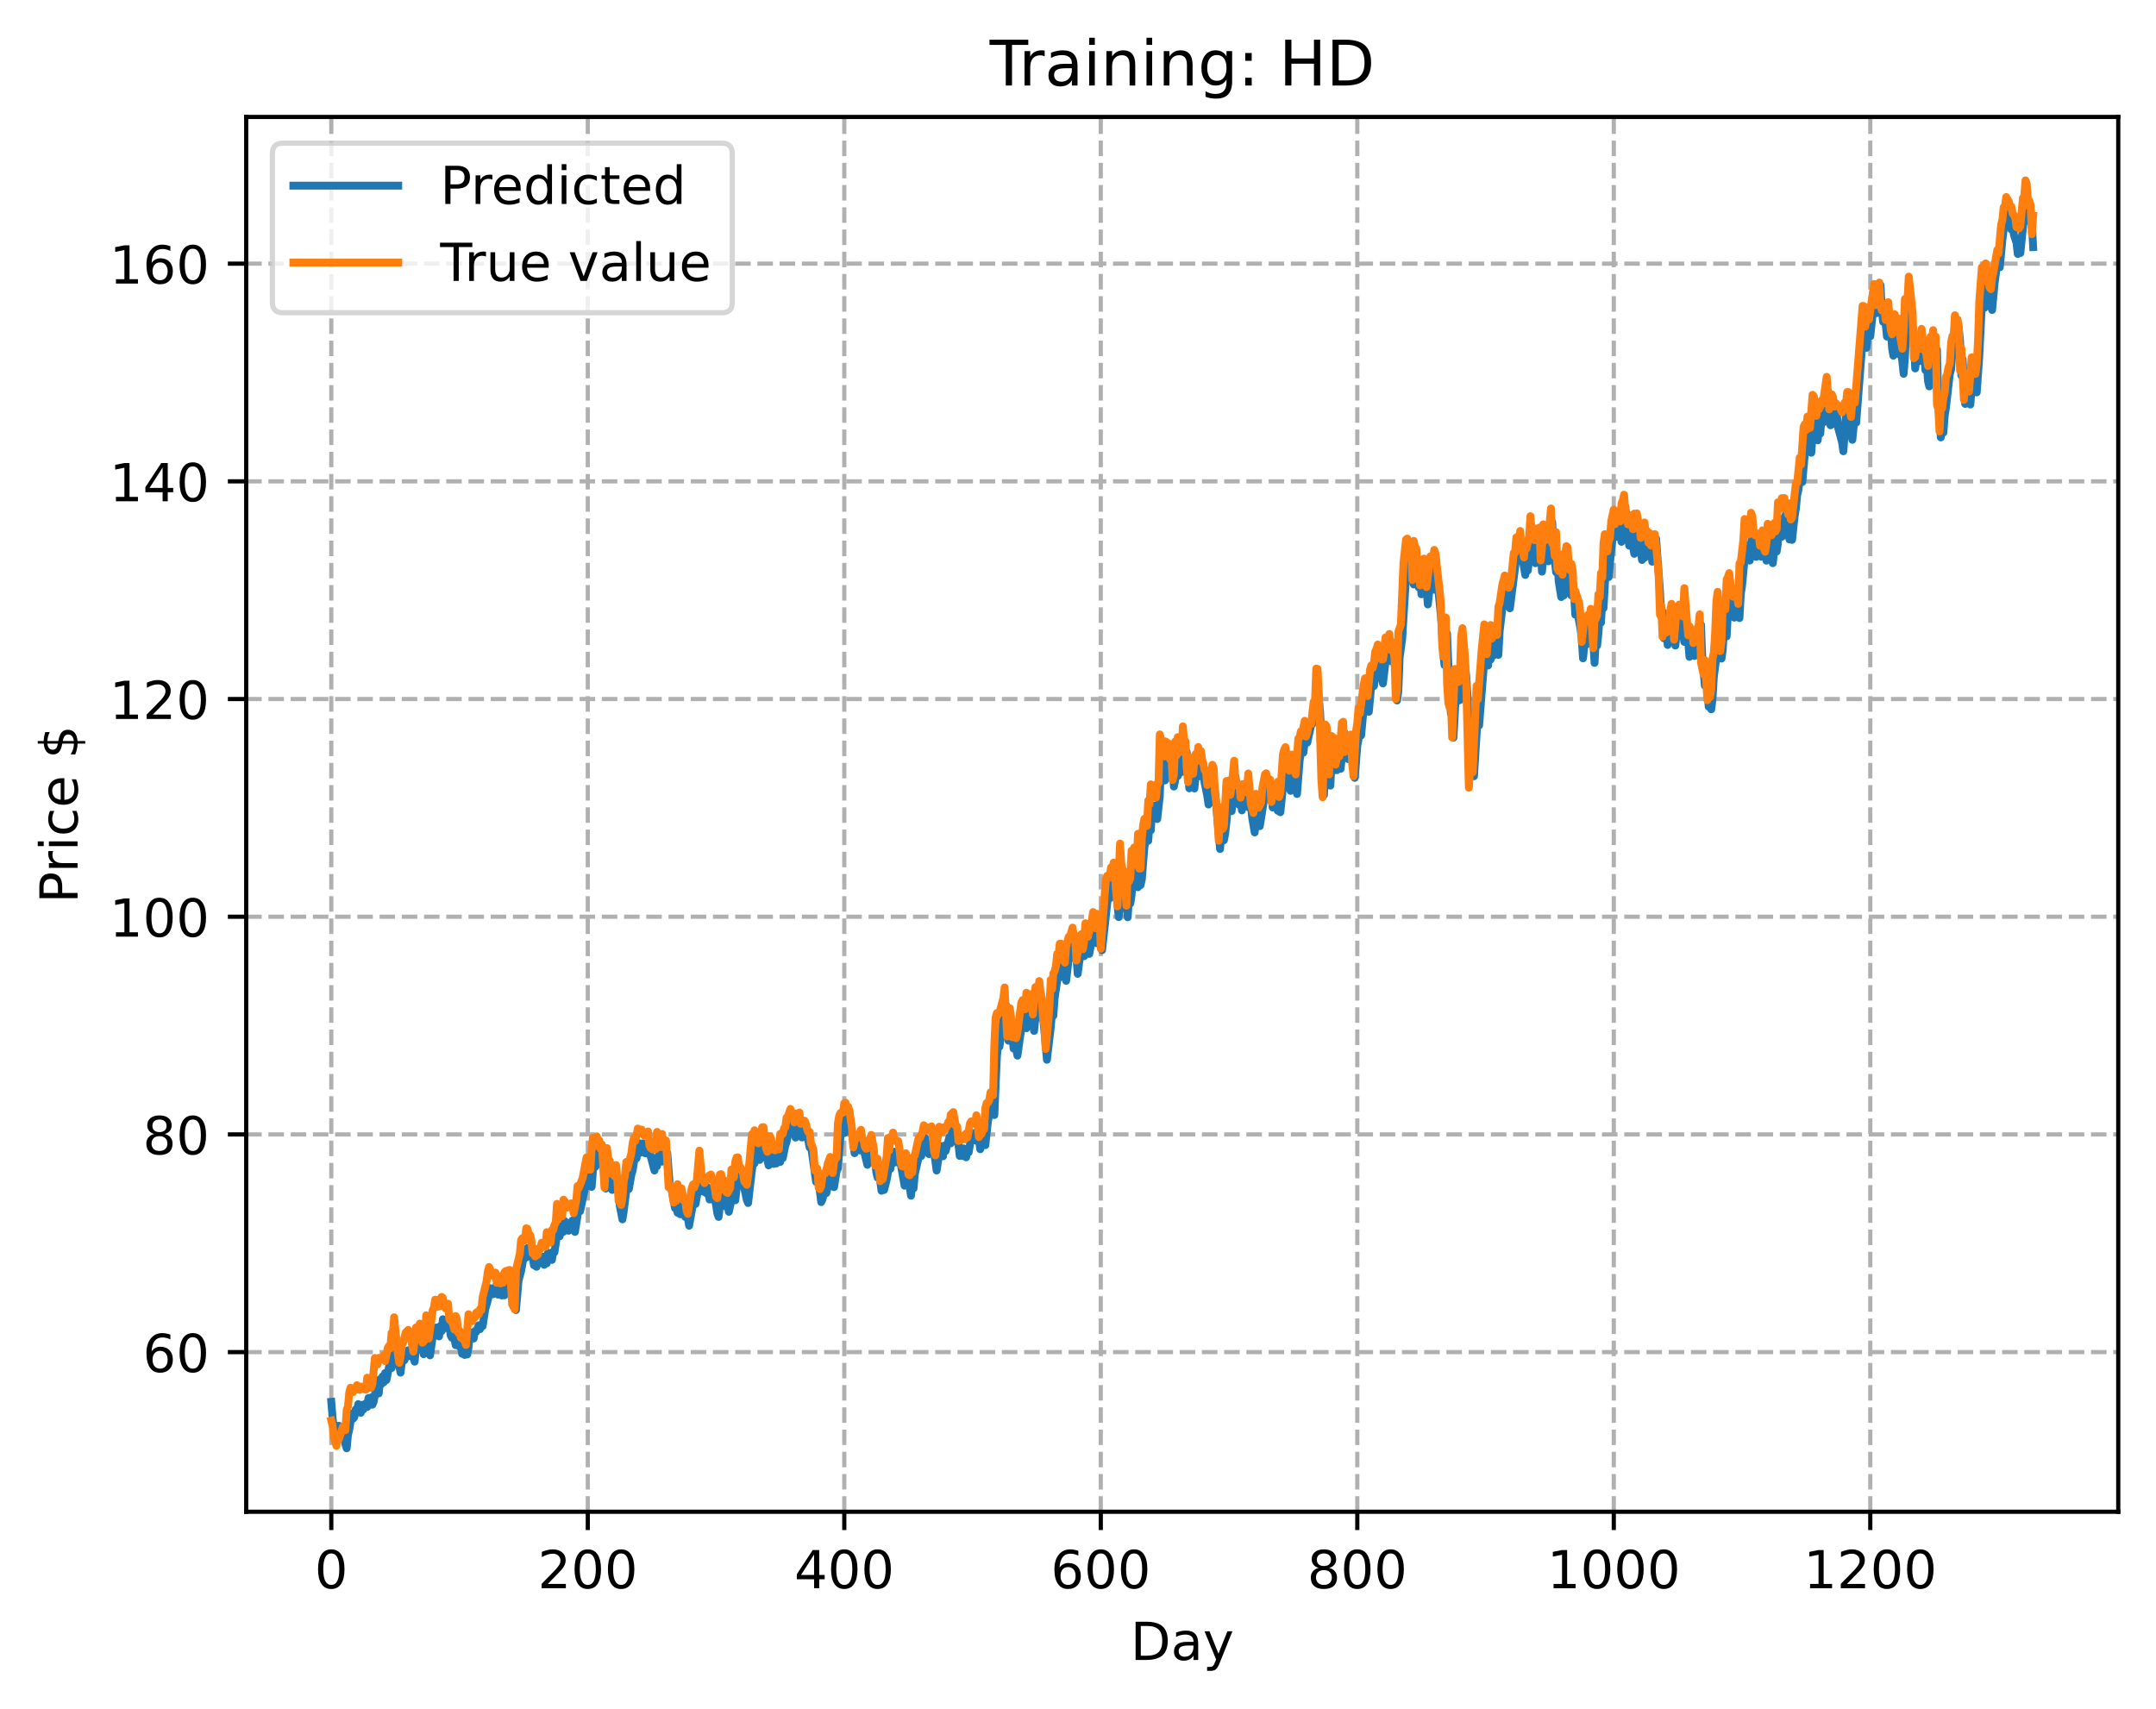 <?xml version="1.0" encoding="utf-8" standalone="no"?>
<!DOCTYPE svg PUBLIC "-//W3C//DTD SVG 1.1//EN"
  "http://www.w3.org/Graphics/SVG/1.1/DTD/svg11.dtd">
<!-- Created with matplotlib (https://matplotlib.org/) -->
<svg height="325.986pt" version="1.1" viewBox="0 0 411.286 325.986" width="411.286pt" xmlns="http://www.w3.org/2000/svg" xmlns:xlink="http://www.w3.org/1999/xlink">
 <defs>
  <style type="text/css">
*{stroke-linecap:butt;stroke-linejoin:round;}
  </style>
 </defs>
 <g id="figure_1">
  <g id="patch_1">
   <path d="M 0 325.986 
L 411.286 325.986 
L 411.286 0 
L 0 0 
z
" style="fill:#ffffff;"/>
  </g>
  <g id="axes_1">
   <g id="patch_2">
    <path d="M 46.966 288.43 
L 404.086 288.43 
L 404.086 22.318 
L 46.966 22.318 
z
" style="fill:#ffffff;"/>
   </g>
   <g id="matplotlib.axis_1">
    <g id="xtick_1">
     <g id="line2d_1">
      <path clip-path="url(#p417df9aef1)" d="M 63.198 288.43 
L 63.198 22.318 
" style="fill:none;stroke:#b0b0b0;stroke-dasharray:2.96,1.28;stroke-dashoffset:0;stroke-width:0.8;"/>
     </g>
     <g id="line2d_2">
      <defs>
       <path d="M 0 0 
L 0 3.5 
" id="mf599b760ee" style="stroke:#000000;stroke-width:0.8;"/>
      </defs>
      <g>
       <use style="stroke:#000000;stroke-width:0.8;" x="63.198" xlink:href="#mf599b760ee" y="288.43"/>
      </g>
     </g>
     <g id="text_1">
      <!-- 0 -->
      <defs>
       <path d="M 31.781 66.406 
Q 24.172 66.406 20.328 58.906 
Q 16.5 51.422 16.5 36.375 
Q 16.5 21.391 20.328 13.891 
Q 24.172 6.391 31.781 6.391 
Q 39.453 6.391 43.281 13.891 
Q 47.125 21.391 47.125 36.375 
Q 47.125 51.422 43.281 58.906 
Q 39.453 66.406 31.781 66.406 
z
M 31.781 74.219 
Q 44.047 74.219 50.516 64.516 
Q 56.984 54.828 56.984 36.375 
Q 56.984 17.969 50.516 8.266 
Q 44.047 -1.422 31.781 -1.422 
Q 19.531 -1.422 13.062 8.266 
Q 6.594 17.969 6.594 36.375 
Q 6.594 54.828 13.062 64.516 
Q 19.531 74.219 31.781 74.219 
z
" id="DejaVuSans-48"/>
      </defs>
      <g transform="translate(60.017 303.029)scale(0.1 -0.1)">
       <use xlink:href="#DejaVuSans-48"/>
      </g>
     </g>
    </g>
    <g id="xtick_2">
     <g id="line2d_3">
      <path clip-path="url(#p417df9aef1)" d="M 112.129 288.43 
L 112.129 22.318 
" style="fill:none;stroke:#b0b0b0;stroke-dasharray:2.96,1.28;stroke-dashoffset:0;stroke-width:0.8;"/>
     </g>
     <g id="line2d_4">
      <g>
       <use style="stroke:#000000;stroke-width:0.8;" x="112.129" xlink:href="#mf599b760ee" y="288.43"/>
      </g>
     </g>
     <g id="text_2">
      <!-- 200 -->
      <defs>
       <path d="M 19.188 8.297 
L 53.609 8.297 
L 53.609 0 
L 7.328 0 
L 7.328 8.297 
Q 12.938 14.109 22.625 23.891 
Q 32.328 33.688 34.812 36.531 
Q 39.547 41.844 41.422 45.531 
Q 43.312 49.219 43.312 52.781 
Q 43.312 58.594 39.234 62.25 
Q 35.156 65.922 28.609 65.922 
Q 23.969 65.922 18.812 64.312 
Q 13.672 62.703 7.812 59.422 
L 7.812 69.391 
Q 13.766 71.781 18.938 73 
Q 24.125 74.219 28.422 74.219 
Q 39.75 74.219 46.484 68.547 
Q 53.219 62.891 53.219 53.422 
Q 53.219 48.922 51.531 44.891 
Q 49.859 40.875 45.406 35.406 
Q 44.188 33.984 37.641 27.219 
Q 31.109 20.453 19.188 8.297 
z
" id="DejaVuSans-50"/>
      </defs>
      <g transform="translate(102.585 303.029)scale(0.1 -0.1)">
       <use xlink:href="#DejaVuSans-50"/>
       <use x="63.623" xlink:href="#DejaVuSans-48"/>
       <use x="127.246" xlink:href="#DejaVuSans-48"/>
      </g>
     </g>
    </g>
    <g id="xtick_3">
     <g id="line2d_5">
      <path clip-path="url(#p417df9aef1)" d="M 161.06 288.43 
L 161.06 22.318 
" style="fill:none;stroke:#b0b0b0;stroke-dasharray:2.96,1.28;stroke-dashoffset:0;stroke-width:0.8;"/>
     </g>
     <g id="line2d_6">
      <g>
       <use style="stroke:#000000;stroke-width:0.8;" x="161.06" xlink:href="#mf599b760ee" y="288.43"/>
      </g>
     </g>
     <g id="text_3">
      <!-- 400 -->
      <defs>
       <path d="M 37.797 64.312 
L 12.891 25.391 
L 37.797 25.391 
z
M 35.203 72.906 
L 47.609 72.906 
L 47.609 25.391 
L 58.016 25.391 
L 58.016 17.188 
L 47.609 17.188 
L 47.609 0 
L 37.797 0 
L 37.797 17.188 
L 4.891 17.188 
L 4.891 26.703 
z
" id="DejaVuSans-52"/>
      </defs>
      <g transform="translate(151.516 303.029)scale(0.1 -0.1)">
       <use xlink:href="#DejaVuSans-52"/>
       <use x="63.623" xlink:href="#DejaVuSans-48"/>
       <use x="127.246" xlink:href="#DejaVuSans-48"/>
      </g>
     </g>
    </g>
    <g id="xtick_4">
     <g id="line2d_7">
      <path clip-path="url(#p417df9aef1)" d="M 209.99 288.43 
L 209.99 22.318 
" style="fill:none;stroke:#b0b0b0;stroke-dasharray:2.96,1.28;stroke-dashoffset:0;stroke-width:0.8;"/>
     </g>
     <g id="line2d_8">
      <g>
       <use style="stroke:#000000;stroke-width:0.8;" x="209.99" xlink:href="#mf599b760ee" y="288.43"/>
      </g>
     </g>
     <g id="text_4">
      <!-- 600 -->
      <defs>
       <path d="M 33.016 40.375 
Q 26.375 40.375 22.484 35.828 
Q 18.609 31.297 18.609 23.391 
Q 18.609 15.531 22.484 10.953 
Q 26.375 6.391 33.016 6.391 
Q 39.656 6.391 43.531 10.953 
Q 47.406 15.531 47.406 23.391 
Q 47.406 31.297 43.531 35.828 
Q 39.656 40.375 33.016 40.375 
z
M 52.594 71.297 
L 52.594 62.312 
Q 48.875 64.062 45.094 64.984 
Q 41.312 65.922 37.594 65.922 
Q 27.828 65.922 22.672 59.328 
Q 17.531 52.734 16.797 39.406 
Q 19.672 43.656 24.016 45.922 
Q 28.375 48.188 33.594 48.188 
Q 44.578 48.188 50.953 41.516 
Q 57.328 34.859 57.328 23.391 
Q 57.328 12.156 50.688 5.359 
Q 44.047 -1.422 33.016 -1.422 
Q 20.359 -1.422 13.672 8.266 
Q 6.984 17.969 6.984 36.375 
Q 6.984 53.656 15.188 63.938 
Q 23.391 74.219 37.203 74.219 
Q 40.922 74.219 44.703 73.484 
Q 48.484 72.75 52.594 71.297 
z
" id="DejaVuSans-54"/>
      </defs>
      <g transform="translate(200.446 303.029)scale(0.1 -0.1)">
       <use xlink:href="#DejaVuSans-54"/>
       <use x="63.623" xlink:href="#DejaVuSans-48"/>
       <use x="127.246" xlink:href="#DejaVuSans-48"/>
      </g>
     </g>
    </g>
    <g id="xtick_5">
     <g id="line2d_9">
      <path clip-path="url(#p417df9aef1)" d="M 258.921 288.43 
L 258.921 22.318 
" style="fill:none;stroke:#b0b0b0;stroke-dasharray:2.96,1.28;stroke-dashoffset:0;stroke-width:0.8;"/>
     </g>
     <g id="line2d_10">
      <g>
       <use style="stroke:#000000;stroke-width:0.8;" x="258.921" xlink:href="#mf599b760ee" y="288.43"/>
      </g>
     </g>
     <g id="text_5">
      <!-- 800 -->
      <defs>
       <path d="M 31.781 34.625 
Q 24.75 34.625 20.719 30.859 
Q 16.703 27.094 16.703 20.516 
Q 16.703 13.922 20.719 10.156 
Q 24.75 6.391 31.781 6.391 
Q 38.812 6.391 42.859 10.172 
Q 46.922 13.969 46.922 20.516 
Q 46.922 27.094 42.891 30.859 
Q 38.875 34.625 31.781 34.625 
z
M 21.922 38.812 
Q 15.578 40.375 12.031 44.719 
Q 8.5 49.078 8.5 55.328 
Q 8.5 64.062 14.719 69.141 
Q 20.953 74.219 31.781 74.219 
Q 42.672 74.219 48.875 69.141 
Q 55.078 64.062 55.078 55.328 
Q 55.078 49.078 51.531 44.719 
Q 48 40.375 41.703 38.812 
Q 48.828 37.156 52.797 32.312 
Q 56.781 27.484 56.781 20.516 
Q 56.781 9.906 50.312 4.234 
Q 43.844 -1.422 31.781 -1.422 
Q 19.734 -1.422 13.25 4.234 
Q 6.781 9.906 6.781 20.516 
Q 6.781 27.484 10.781 32.312 
Q 14.797 37.156 21.922 38.812 
z
M 18.312 54.391 
Q 18.312 48.734 21.844 45.562 
Q 25.391 42.391 31.781 42.391 
Q 38.141 42.391 41.719 45.562 
Q 45.312 48.734 45.312 54.391 
Q 45.312 60.062 41.719 63.234 
Q 38.141 66.406 31.781 66.406 
Q 25.391 66.406 21.844 63.234 
Q 18.312 60.062 18.312 54.391 
z
" id="DejaVuSans-56"/>
      </defs>
      <g transform="translate(249.377 303.029)scale(0.1 -0.1)">
       <use xlink:href="#DejaVuSans-56"/>
       <use x="63.623" xlink:href="#DejaVuSans-48"/>
       <use x="127.246" xlink:href="#DejaVuSans-48"/>
      </g>
     </g>
    </g>
    <g id="xtick_6">
     <g id="line2d_11">
      <path clip-path="url(#p417df9aef1)" d="M 307.851 288.43 
L 307.851 22.318 
" style="fill:none;stroke:#b0b0b0;stroke-dasharray:2.96,1.28;stroke-dashoffset:0;stroke-width:0.8;"/>
     </g>
     <g id="line2d_12">
      <g>
       <use style="stroke:#000000;stroke-width:0.8;" x="307.851" xlink:href="#mf599b760ee" y="288.43"/>
      </g>
     </g>
     <g id="text_6">
      <!-- 1000 -->
      <defs>
       <path d="M 12.406 8.297 
L 28.516 8.297 
L 28.516 63.922 
L 10.984 60.406 
L 10.984 69.391 
L 28.422 72.906 
L 38.281 72.906 
L 38.281 8.297 
L 54.391 8.297 
L 54.391 0 
L 12.406 0 
z
" id="DejaVuSans-49"/>
      </defs>
      <g transform="translate(295.126 303.029)scale(0.1 -0.1)">
       <use xlink:href="#DejaVuSans-49"/>
       <use x="63.623" xlink:href="#DejaVuSans-48"/>
       <use x="127.246" xlink:href="#DejaVuSans-48"/>
       <use x="190.869" xlink:href="#DejaVuSans-48"/>
      </g>
     </g>
    </g>
    <g id="xtick_7">
     <g id="line2d_13">
      <path clip-path="url(#p417df9aef1)" d="M 356.782 288.43 
L 356.782 22.318 
" style="fill:none;stroke:#b0b0b0;stroke-dasharray:2.96,1.28;stroke-dashoffset:0;stroke-width:0.8;"/>
     </g>
     <g id="line2d_14">
      <g>
       <use style="stroke:#000000;stroke-width:0.8;" x="356.782" xlink:href="#mf599b760ee" y="288.43"/>
      </g>
     </g>
     <g id="text_7">
      <!-- 1200 -->
      <g transform="translate(344.057 303.029)scale(0.1 -0.1)">
       <use xlink:href="#DejaVuSans-49"/>
       <use x="63.623" xlink:href="#DejaVuSans-50"/>
       <use x="127.246" xlink:href="#DejaVuSans-48"/>
       <use x="190.869" xlink:href="#DejaVuSans-48"/>
      </g>
     </g>
    </g>
    <g id="text_8">
     <!-- Day -->
     <defs>
      <path d="M 19.672 64.797 
L 19.672 8.109 
L 31.594 8.109 
Q 46.688 8.109 53.688 14.938 
Q 60.688 21.781 60.688 36.531 
Q 60.688 51.172 53.688 57.984 
Q 46.688 64.797 31.594 64.797 
z
M 9.812 72.906 
L 30.078 72.906 
Q 51.266 72.906 61.172 64.094 
Q 71.094 55.281 71.094 36.531 
Q 71.094 17.672 61.125 8.828 
Q 51.172 0 30.078 0 
L 9.812 0 
z
" id="DejaVuSans-68"/>
      <path d="M 34.281 27.484 
Q 23.391 27.484 19.188 25 
Q 14.984 22.516 14.984 16.5 
Q 14.984 11.719 18.141 8.906 
Q 21.297 6.109 26.703 6.109 
Q 34.188 6.109 38.703 11.406 
Q 43.219 16.703 43.219 25.484 
L 43.219 27.484 
z
M 52.203 31.203 
L 52.203 0 
L 43.219 0 
L 43.219 8.297 
Q 40.141 3.328 35.547 0.953 
Q 30.953 -1.422 24.312 -1.422 
Q 15.922 -1.422 10.953 3.297 
Q 6 8.016 6 15.922 
Q 6 25.141 12.172 29.828 
Q 18.359 34.516 30.609 34.516 
L 43.219 34.516 
L 43.219 35.406 
Q 43.219 41.609 39.141 45 
Q 35.062 48.391 27.688 48.391 
Q 23 48.391 18.547 47.266 
Q 14.109 46.141 10.016 43.891 
L 10.016 52.203 
Q 14.938 54.109 19.578 55.047 
Q 24.219 56 28.609 56 
Q 40.484 56 46.344 49.844 
Q 52.203 43.703 52.203 31.203 
z
" id="DejaVuSans-97"/>
      <path d="M 32.172 -5.078 
Q 28.375 -14.844 24.75 -17.812 
Q 21.141 -20.797 15.094 -20.797 
L 7.906 -20.797 
L 7.906 -13.281 
L 13.188 -13.281 
Q 16.891 -13.281 18.938 -11.516 
Q 21 -9.766 23.484 -3.219 
L 25.094 0.875 
L 2.984 54.688 
L 12.5 54.688 
L 29.594 11.922 
L 46.688 54.688 
L 56.203 54.688 
z
" id="DejaVuSans-121"/>
     </defs>
     <g transform="translate(215.652 316.707)scale(0.1 -0.1)">
      <use xlink:href="#DejaVuSans-68"/>
      <use x="77.002" xlink:href="#DejaVuSans-97"/>
      <use x="138.281" xlink:href="#DejaVuSans-121"/>
     </g>
    </g>
   </g>
   <g id="matplotlib.axis_2">
    <g id="ytick_1">
     <g id="line2d_15">
      <path clip-path="url(#p417df9aef1)" d="M 46.966 257.972 
L 404.086 257.972 
" style="fill:none;stroke:#b0b0b0;stroke-dasharray:2.96,1.28;stroke-dashoffset:0;stroke-width:0.8;"/>
     </g>
     <g id="line2d_16">
      <defs>
       <path d="M 0 0 
L -3.5 0 
" id="md60720404f" style="stroke:#000000;stroke-width:0.8;"/>
      </defs>
      <g>
       <use style="stroke:#000000;stroke-width:0.8;" x="46.966" xlink:href="#md60720404f" y="257.972"/>
      </g>
     </g>
     <g id="text_9">
      <!-- 60 -->
      <g transform="translate(27.241 261.771)scale(0.1 -0.1)">
       <use xlink:href="#DejaVuSans-54"/>
       <use x="63.623" xlink:href="#DejaVuSans-48"/>
      </g>
     </g>
    </g>
    <g id="ytick_2">
     <g id="line2d_17">
      <path clip-path="url(#p417df9aef1)" d="M 46.966 216.437 
L 404.086 216.437 
" style="fill:none;stroke:#b0b0b0;stroke-dasharray:2.96,1.28;stroke-dashoffset:0;stroke-width:0.8;"/>
     </g>
     <g id="line2d_18">
      <g>
       <use style="stroke:#000000;stroke-width:0.8;" x="46.966" xlink:href="#md60720404f" y="216.437"/>
      </g>
     </g>
     <g id="text_10">
      <!-- 80 -->
      <g transform="translate(27.241 220.237)scale(0.1 -0.1)">
       <use xlink:href="#DejaVuSans-56"/>
       <use x="63.623" xlink:href="#DejaVuSans-48"/>
      </g>
     </g>
    </g>
    <g id="ytick_3">
     <g id="line2d_19">
      <path clip-path="url(#p417df9aef1)" d="M 46.966 174.903 
L 404.086 174.903 
" style="fill:none;stroke:#b0b0b0;stroke-dasharray:2.96,1.28;stroke-dashoffset:0;stroke-width:0.8;"/>
     </g>
     <g id="line2d_20">
      <g>
       <use style="stroke:#000000;stroke-width:0.8;" x="46.966" xlink:href="#md60720404f" y="174.903"/>
      </g>
     </g>
     <g id="text_11">
      <!-- 100 -->
      <g transform="translate(20.878 178.703)scale(0.1 -0.1)">
       <use xlink:href="#DejaVuSans-49"/>
       <use x="63.623" xlink:href="#DejaVuSans-48"/>
       <use x="127.246" xlink:href="#DejaVuSans-48"/>
      </g>
     </g>
    </g>
    <g id="ytick_4">
     <g id="line2d_21">
      <path clip-path="url(#p417df9aef1)" d="M 46.966 133.369 
L 404.086 133.369 
" style="fill:none;stroke:#b0b0b0;stroke-dasharray:2.96,1.28;stroke-dashoffset:0;stroke-width:0.8;"/>
     </g>
     <g id="line2d_22">
      <g>
       <use style="stroke:#000000;stroke-width:0.8;" x="46.966" xlink:href="#md60720404f" y="133.369"/>
      </g>
     </g>
     <g id="text_12">
      <!-- 120 -->
      <g transform="translate(20.878 137.168)scale(0.1 -0.1)">
       <use xlink:href="#DejaVuSans-49"/>
       <use x="63.623" xlink:href="#DejaVuSans-50"/>
       <use x="127.246" xlink:href="#DejaVuSans-48"/>
      </g>
     </g>
    </g>
    <g id="ytick_5">
     <g id="line2d_23">
      <path clip-path="url(#p417df9aef1)" d="M 46.966 91.835 
L 404.086 91.835 
" style="fill:none;stroke:#b0b0b0;stroke-dasharray:2.96,1.28;stroke-dashoffset:0;stroke-width:0.8;"/>
     </g>
     <g id="line2d_24">
      <g>
       <use style="stroke:#000000;stroke-width:0.8;" x="46.966" xlink:href="#md60720404f" y="91.835"/>
      </g>
     </g>
     <g id="text_13">
      <!-- 140 -->
      <g transform="translate(20.878 95.634)scale(0.1 -0.1)">
       <use xlink:href="#DejaVuSans-49"/>
       <use x="63.623" xlink:href="#DejaVuSans-52"/>
       <use x="127.246" xlink:href="#DejaVuSans-48"/>
      </g>
     </g>
    </g>
    <g id="ytick_6">
     <g id="line2d_25">
      <path clip-path="url(#p417df9aef1)" d="M 46.966 50.301 
L 404.086 50.301 
" style="fill:none;stroke:#b0b0b0;stroke-dasharray:2.96,1.28;stroke-dashoffset:0;stroke-width:0.8;"/>
     </g>
     <g id="line2d_26">
      <g>
       <use style="stroke:#000000;stroke-width:0.8;" x="46.966" xlink:href="#md60720404f" y="50.301"/>
      </g>
     </g>
     <g id="text_14">
      <!-- 160 -->
      <g transform="translate(20.878 54.1)scale(0.1 -0.1)">
       <use xlink:href="#DejaVuSans-49"/>
       <use x="63.623" xlink:href="#DejaVuSans-54"/>
       <use x="127.246" xlink:href="#DejaVuSans-48"/>
      </g>
     </g>
    </g>
    <g id="text_15">
     <!-- Price $ -->
     <defs>
      <path d="M 19.672 64.797 
L 19.672 37.406 
L 32.078 37.406 
Q 38.969 37.406 42.719 40.969 
Q 46.484 44.531 46.484 51.125 
Q 46.484 57.672 42.719 61.234 
Q 38.969 64.797 32.078 64.797 
z
M 9.812 72.906 
L 32.078 72.906 
Q 44.344 72.906 50.609 67.359 
Q 56.891 61.812 56.891 51.125 
Q 56.891 40.328 50.609 34.812 
Q 44.344 29.297 32.078 29.297 
L 19.672 29.297 
L 19.672 0 
L 9.812 0 
z
" id="DejaVuSans-80"/>
      <path d="M 41.109 46.297 
Q 39.594 47.172 37.812 47.578 
Q 36.031 48 33.891 48 
Q 26.266 48 22.188 43.047 
Q 18.109 38.094 18.109 28.812 
L 18.109 0 
L 9.078 0 
L 9.078 54.688 
L 18.109 54.688 
L 18.109 46.188 
Q 20.953 51.172 25.484 53.578 
Q 30.031 56 36.531 56 
Q 37.453 56 38.578 55.875 
Q 39.703 55.766 41.062 55.516 
z
" id="DejaVuSans-114"/>
      <path d="M 9.422 54.688 
L 18.406 54.688 
L 18.406 0 
L 9.422 0 
z
M 9.422 75.984 
L 18.406 75.984 
L 18.406 64.594 
L 9.422 64.594 
z
" id="DejaVuSans-105"/>
      <path d="M 48.781 52.594 
L 48.781 44.188 
Q 44.969 46.297 41.141 47.344 
Q 37.312 48.391 33.406 48.391 
Q 24.656 48.391 19.812 42.844 
Q 14.984 37.312 14.984 27.297 
Q 14.984 17.281 19.812 11.734 
Q 24.656 6.203 33.406 6.203 
Q 37.312 6.203 41.141 7.25 
Q 44.969 8.297 48.781 10.406 
L 48.781 2.094 
Q 45.016 0.344 40.984 -0.531 
Q 36.969 -1.422 32.422 -1.422 
Q 20.062 -1.422 12.781 6.344 
Q 5.516 14.109 5.516 27.297 
Q 5.516 40.672 12.859 48.328 
Q 20.219 56 33.016 56 
Q 37.156 56 41.109 55.141 
Q 45.062 54.297 48.781 52.594 
z
" id="DejaVuSans-99"/>
      <path d="M 56.203 29.594 
L 56.203 25.203 
L 14.891 25.203 
Q 15.484 15.922 20.484 11.062 
Q 25.484 6.203 34.422 6.203 
Q 39.594 6.203 44.453 7.469 
Q 49.312 8.734 54.109 11.281 
L 54.109 2.781 
Q 49.266 0.734 44.188 -0.344 
Q 39.109 -1.422 33.891 -1.422 
Q 20.797 -1.422 13.156 6.188 
Q 5.516 13.812 5.516 26.812 
Q 5.516 40.234 12.766 48.109 
Q 20.016 56 32.328 56 
Q 43.359 56 49.781 48.891 
Q 56.203 41.797 56.203 29.594 
z
M 47.219 32.234 
Q 47.125 39.594 43.094 43.984 
Q 39.062 48.391 32.422 48.391 
Q 24.906 48.391 20.391 44.141 
Q 15.875 39.891 15.188 32.172 
z
" id="DejaVuSans-101"/>
      <path id="DejaVuSans-32"/>
      <path d="M 33.797 -14.703 
L 28.906 -14.703 
L 28.859 0 
Q 23.734 0.094 18.609 1.188 
Q 13.484 2.297 8.297 4.5 
L 8.297 13.281 
Q 13.281 10.156 18.375 8.562 
Q 23.484 6.984 28.906 6.938 
L 28.906 29.203 
Q 18.109 30.953 13.203 35.156 
Q 8.297 39.359 8.297 46.688 
Q 8.297 54.641 13.625 59.219 
Q 18.953 63.812 28.906 64.5 
L 28.906 75.984 
L 33.797 75.984 
L 33.797 64.656 
Q 38.328 64.453 42.578 63.688 
Q 46.828 62.938 50.875 61.625 
L 50.875 53.078 
Q 46.828 55.125 42.547 56.25 
Q 38.281 57.375 33.797 57.562 
L 33.797 36.719 
Q 44.875 35.016 50.094 30.609 
Q 55.328 26.219 55.328 18.609 
Q 55.328 10.359 49.781 5.594 
Q 44.234 0.828 33.797 0.094 
z
M 28.906 37.594 
L 28.906 57.625 
Q 23.25 56.984 20.266 54.391 
Q 17.281 51.812 17.281 47.516 
Q 17.281 43.312 20.031 40.969 
Q 22.797 38.625 28.906 37.594 
z
M 33.797 28.219 
L 33.797 7.078 
Q 39.984 7.906 43.141 10.594 
Q 46.297 13.281 46.297 17.672 
Q 46.297 21.969 43.281 24.5 
Q 40.281 27.047 33.797 28.219 
z
" id="DejaVuSans-36"/>
     </defs>
     <g transform="translate(14.798 172.342)rotate(-90)scale(0.1 -0.1)">
      <use xlink:href="#DejaVuSans-80"/>
      <use x="58.553" xlink:href="#DejaVuSans-114"/>
      <use x="99.666" xlink:href="#DejaVuSans-105"/>
      <use x="127.449" xlink:href="#DejaVuSans-99"/>
      <use x="182.43" xlink:href="#DejaVuSans-101"/>
      <use x="243.953" xlink:href="#DejaVuSans-32"/>
      <use x="275.74" xlink:href="#DejaVuSans-36"/>
     </g>
    </g>
   </g>
   <g id="line2d_27">
    <path clip-path="url(#p417df9aef1)" d="M 63.198 267.461 
L 63.688 273.493 
L 63.932 271.914 
L 64.177 273.135 
L 64.422 273.284 
L 64.666 272.034 
L 64.911 273.188 
L 65.156 273.553 
L 65.4 273.267 
L 65.89 275.545 
L 66.134 276.334 
L 66.379 273.779 
L 66.623 272.781 
L 67.113 269.707 
L 67.357 270.674 
L 67.602 270.336 
L 67.847 268.932 
L 68.091 269.244 
L 68.336 267.899 
L 68.581 269.295 
L 68.825 269.554 
L 69.07 268.028 
L 69.315 268.92 
L 69.559 268.07 
L 69.804 267.743 
L 70.049 268.443 
L 70.293 266.722 
L 70.538 267.545 
L 70.783 266.616 
L 71.027 268.015 
L 71.272 267.469 
L 71.517 266.21 
L 71.761 263.99 
L 72.006 265.527 
L 72.251 265.857 
L 72.495 263.15 
L 72.74 264.088 
L 72.984 262.599 
L 73.229 263.697 
L 73.474 261.959 
L 73.718 263.304 
L 74.208 260.803 
L 74.452 260.274 
L 74.697 261.018 
L 74.942 258.934 
L 75.186 259.04 
L 75.431 256.447 
L 75.92 259.378 
L 76.41 261.898 
L 76.654 259.875 
L 76.899 259.599 
L 77.144 259.536 
L 77.388 258.866 
L 77.633 257.765 
L 77.878 257.629 
L 78.122 257.747 
L 78.367 258.769 
L 78.611 258.742 
L 78.856 259.073 
L 79.101 259.802 
L 79.345 257.015 
L 79.59 255.93 
L 79.835 256.723 
L 80.079 255.478 
L 80.324 255.162 
L 80.813 258.371 
L 81.058 257.711 
L 81.303 257.412 
L 81.547 255.287 
L 81.792 257.727 
L 82.037 258.59 
L 82.526 255.123 
L 82.771 254.41 
L 83.015 254.137 
L 83.26 253.277 
L 83.749 254.98 
L 83.994 253.016 
L 84.239 253.99 
L 84.483 251.695 
L 84.728 252.043 
L 84.972 252.948 
L 85.217 253.411 
L 85.462 252.222 
L 85.706 252.281 
L 85.951 254.741 
L 86.196 255.23 
L 86.44 254.234 
L 86.93 256.652 
L 87.174 255.094 
L 87.664 256.943 
L 87.908 256.536 
L 88.153 258.296 
L 88.398 256.219 
L 88.642 258.52 
L 88.887 257.87 
L 89.132 258.431 
L 89.376 257.107 
L 89.621 254.653 
L 89.866 254.278 
L 90.355 255.39 
L 90.599 253.948 
L 90.844 254.109 
L 91.333 252.844 
L 91.578 253.588 
L 91.823 252.776 
L 92.067 253.022 
L 92.557 249.832 
L 93.046 248.141 
L 93.535 245.776 
L 94.025 246.946 
L 94.269 245.728 
L 94.514 246.615 
L 94.759 245.111 
L 95.003 247.006 
L 95.248 246.58 
L 95.493 245.708 
L 95.737 247.163 
L 95.982 246.084 
L 96.227 247.143 
L 96.471 245.493 
L 96.716 244.952 
L 96.96 245.999 
L 97.45 244.925 
L 97.694 246.38 
L 97.939 249.265 
L 98.184 247.874 
L 98.428 249.953 
L 98.918 244.351 
L 99.407 242.526 
L 99.896 239.744 
L 100.141 239.065 
L 100.386 239.935 
L 100.63 238.115 
L 101.12 239.649 
L 101.364 238.275 
L 101.854 241.398 
L 102.098 240.537 
L 102.343 241.696 
L 102.587 240.917 
L 103.077 239.909 
L 103.321 240.73 
L 103.566 239.751 
L 103.811 241.322 
L 104.055 240.232 
L 104.3 241.046 
L 104.545 238.994 
L 104.789 239.996 
L 105.034 239.163 
L 105.279 240.389 
L 105.523 238.799 
L 105.768 238.945 
L 106.502 233.945 
L 106.747 235.9 
L 107.236 233.976 
L 107.481 235.015 
L 107.725 232.98 
L 108.215 234.375 
L 108.459 234.821 
L 108.704 233.321 
L 108.948 234.063 
L 109.193 232.862 
L 109.682 235.043 
L 110.416 230.349 
L 110.661 231.105 
L 112.129 224.146 
L 112.374 225.568 
L 112.618 225.154 
L 112.863 226.459 
L 113.352 220.529 
L 113.597 222.588 
L 113.842 221.551 
L 114.086 219.649 
L 114.331 220.844 
L 114.575 221.232 
L 114.82 222.18 
L 115.065 220.969 
L 115.309 225.371 
L 115.554 226.774 
L 115.799 225.744 
L 116.043 223.481 
L 116.777 227.03 
L 117.267 225.664 
L 117.511 226.93 
L 117.756 225.704 
L 118.001 227.391 
L 118.245 230.104 
L 118.735 232.648 
L 118.979 231.13 
L 119.469 227.201 
L 119.713 225.553 
L 119.958 226.863 
L 120.447 224.111 
L 120.692 223.296 
L 121.181 220.102 
L 121.426 220.997 
L 121.915 218.108 
L 122.404 219.89 
L 122.649 218.134 
L 122.894 219.468 
L 123.138 220.066 
L 123.872 218.114 
L 124.117 220.587 
L 124.851 223.329 
L 125.096 221.483 
L 125.34 222.494 
L 125.585 220.535 
L 125.83 221.472 
L 126.074 220.18 
L 126.319 221.633 
L 126.563 219.876 
L 126.808 221.442 
L 127.297 220.034 
L 127.787 226.392 
L 128.031 226.394 
L 128.765 230.495 
L 129.01 230.204 
L 129.255 231.384 
L 129.499 229.882 
L 129.744 231.673 
L 129.989 230.186 
L 130.233 229.517 
L 130.723 232.186 
L 130.967 230.79 
L 131.457 233.863 
L 132.191 229.751 
L 132.435 228.72 
L 132.68 229.718 
L 133.414 225.698 
L 133.658 223.708 
L 134.148 227.347 
L 134.392 226.276 
L 134.637 227.598 
L 134.882 226.457 
L 135.371 228.863 
L 135.616 227.5 
L 135.86 226.904 
L 136.594 229.849 
L 136.839 231.531 
L 137.084 232.184 
L 137.573 227.964 
L 137.818 227.175 
L 138.307 230.148 
L 138.551 228.745 
L 139.041 231.204 
L 139.53 228.878 
L 139.775 226.529 
L 140.019 228.196 
L 140.264 229.02 
L 140.753 224.711 
L 140.998 223.853 
L 141.243 225.264 
L 141.487 224.798 
L 141.732 226.019 
L 141.977 226.663 
L 142.466 228.956 
L 142.711 229.532 
L 143.2 225.299 
L 143.689 221.271 
L 143.934 221.977 
L 144.178 219.265 
L 144.423 219.949 
L 144.668 219.668 
L 144.912 221.301 
L 145.402 218.418 
L 145.646 217.737 
L 145.891 217.407 
L 146.38 221.328 
L 146.625 222.346 
L 147.114 219.608 
L 147.359 220.066 
L 147.604 222.066 
L 147.848 220.868 
L 148.093 221.984 
L 148.582 220.152 
L 148.827 221.703 
L 149.072 220.047 
L 149.316 220.975 
L 149.806 218.577 
L 150.05 217.897 
L 150.539 215.295 
L 150.784 214.533 
L 151.029 213.345 
L 151.518 215.961 
L 151.763 217.051 
L 152.007 215.334 
L 152.252 214.58 
L 152.497 216.009 
L 152.741 215.211 
L 152.986 217.03 
L 153.231 216.146 
L 153.72 215.305 
L 154.454 218.938 
L 154.699 218.549 
L 155.677 225.489 
L 155.922 224.177 
L 156.166 225.477 
L 156.656 229.357 
L 156.9 228.824 
L 157.39 226.693 
L 157.634 227.64 
L 158.613 223.431 
L 158.858 224.591 
L 159.102 226.503 
L 159.592 223.416 
L 159.836 222.964 
L 160.326 216.884 
L 160.57 215.423 
L 160.815 214.845 
L 161.06 216.182 
L 161.304 213.91 
L 161.549 212.974 
L 161.794 214.524 
L 162.038 213.354 
L 162.772 217.938 
L 163.017 220.022 
L 163.261 219.087 
L 163.506 218.724 
L 163.751 218.148 
L 163.995 219.494 
L 164.485 217.025 
L 164.729 219.242 
L 165.463 222.245 
L 166.197 219.436 
L 166.442 218.626 
L 166.931 221.572 
L 167.176 223.72 
L 167.421 224.695 
L 167.665 223.403 
L 168.154 227.19 
L 168.399 226.134 
L 168.644 227.047 
L 169.133 225.155 
L 169.378 223.8 
L 169.622 221.359 
L 169.867 223 
L 170.112 220.731 
L 170.356 221.946 
L 170.601 219.735 
L 171.09 221.503 
L 171.335 221.823 
L 171.58 220.709 
L 172.558 226.224 
L 173.048 223.212 
L 173.782 228.135 
L 174.026 225.698 
L 174.271 226.744 
L 174.515 223.97 
L 175.249 220.799 
L 175.494 219.703 
L 175.739 220.577 
L 176.473 217.136 
L 176.962 219.694 
L 177.207 220.195 
L 177.451 218.54 
L 177.696 219.352 
L 177.941 217.963 
L 178.675 223.329 
L 179.409 218.656 
L 179.898 220.619 
L 180.142 218.572 
L 180.387 219.613 
L 181.121 216.949 
L 181.366 218.144 
L 181.61 216.035 
L 182.1 214.712 
L 182.589 217.62 
L 182.834 218.365 
L 183.078 220.545 
L 183.323 219.271 
L 183.568 220.534 
L 183.812 219.102 
L 184.302 220.812 
L 184.546 219.122 
L 184.791 219.861 
L 185.28 216.846 
L 185.525 216.2 
L 185.77 217.562 
L 186.014 216.362 
L 186.259 217.656 
L 186.503 215.74 
L 186.993 219.268 
L 187.482 217.66 
L 187.727 217.242 
L 187.971 218.496 
L 188.461 213.928 
L 188.705 212.789 
L 188.95 212.202 
L 189.195 210.779 
L 189.439 212.147 
L 189.684 212.753 
L 190.173 201.587 
L 190.418 199.05 
L 190.663 199.701 
L 191.152 195.82 
L 191.641 193.599 
L 191.886 191.72 
L 192.375 198.557 
L 192.864 195.378 
L 193.109 197.234 
L 193.354 200.063 
L 193.598 198.948 
L 194.088 201.414 
L 194.577 197.956 
L 195.311 193.124 
L 195.8 196.182 
L 196.045 193.473 
L 196.29 195.321 
L 196.534 193.342 
L 196.779 193.513 
L 197.268 196.698 
L 197.758 191.751 
L 198.247 194.102 
L 198.491 191.524 
L 198.981 193.856 
L 199.715 202.202 
L 200.449 195.978 
L 200.693 193.125 
L 200.938 193.8 
L 201.183 190.398 
L 201.917 185.544 
L 202.161 186.492 
L 202.651 182.606 
L 202.895 185.177 
L 203.385 187.136 
L 203.874 182.883 
L 204.118 181.736 
L 204.363 182.766 
L 204.852 179.685 
L 205.097 181.523 
L 205.342 182.518 
L 205.586 185.803 
L 206.32 180.292 
L 206.565 179.557 
L 206.81 182.437 
L 207.299 179.071 
L 207.788 182.002 
L 208.522 178.072 
L 208.767 176.572 
L 209.256 179.969 
L 209.501 177.562 
L 209.746 179.043 
L 209.99 177.047 
L 210.235 181.294 
L 211.458 170.207 
L 211.703 171.395 
L 212.192 168.152 
L 212.437 169.551 
L 212.681 167.461 
L 213.415 174.981 
L 213.905 166.832 
L 214.149 168.862 
L 214.639 170.614 
L 215.128 175.011 
L 215.373 171.115 
L 215.617 172.38 
L 215.862 170.838 
L 216.106 167.334 
L 216.351 168.63 
L 216.596 166.32 
L 216.84 168.659 
L 217.085 169.278 
L 217.33 165.194 
L 217.574 168.881 
L 217.819 167.787 
L 218.308 161.659 
L 218.798 158.656 
L 219.042 160.429 
L 219.287 156.733 
L 219.532 158.428 
L 219.776 154.51 
L 220.021 155.881 
L 220.266 153.704 
L 220.755 156.272 
L 221.244 151.924 
L 221.489 145.44 
L 222.223 148.906 
L 222.467 145.696 
L 222.712 146.734 
L 222.957 148.398 
L 223.201 145.484 
L 223.446 147.557 
L 223.691 145.572 
L 223.935 150.072 
L 224.18 148.868 
L 224.425 145.452 
L 224.669 148.067 
L 224.914 145.135 
L 225.159 147.427 
L 225.403 145.4 
L 225.648 147.222 
L 225.893 143.326 
L 226.137 145.519 
L 226.382 143.497 
L 226.871 150.407 
L 227.361 146.101 
L 227.85 150.437 
L 228.094 147.753 
L 228.339 146.485 
L 228.584 148.158 
L 228.828 145.561 
L 229.073 147.794 
L 229.318 145.45 
L 229.807 149.421 
L 230.296 151.8 
L 230.541 153.496 
L 230.786 151.129 
L 231.03 149.894 
L 231.275 151.347 
L 231.52 149.334 
L 231.764 150.873 
L 232.743 161.984 
L 232.988 158.506 
L 233.232 157.048 
L 233.477 160.327 
L 233.722 159.027 
L 233.966 156.826 
L 234.211 153.142 
L 234.455 154.551 
L 234.7 152.757 
L 234.945 154.772 
L 235.679 148.172 
L 236.168 152.304 
L 236.413 153.569 
L 236.657 151.961 
L 236.902 154.616 
L 237.147 151.989 
L 237.391 151.004 
L 237.636 153.458 
L 237.881 151.867 
L 238.125 154.012 
L 238.37 151.108 
L 238.859 155.926 
L 239.349 158.826 
L 239.838 153.929 
L 240.327 157.623 
L 241.795 148.424 
L 242.04 150.9 
L 242.284 152.115 
L 242.529 150.406 
L 242.774 154.066 
L 243.263 150.454 
L 243.752 154.684 
L 243.997 152.366 
L 244.242 154.975 
L 244.731 150.249 
L 244.976 147.316 
L 245.465 144.663 
L 246.199 150.89 
L 246.688 146.656 
L 246.933 147.75 
L 247.422 151.487 
L 247.911 145.205 
L 248.401 141.97 
L 248.645 143.596 
L 249.135 139.546 
L 249.379 141.695 
L 250.113 138.349 
L 250.358 138.118 
L 250.847 135.059 
L 251.092 137.269 
L 251.337 132.403 
L 251.581 133.386 
L 251.826 135.8 
L 252.07 141.082 
L 252.315 150.481 
L 252.56 151.673 
L 253.049 142.837 
L 253.538 145.256 
L 253.783 149.894 
L 254.028 144.927 
L 254.272 143.005 
L 254.517 146.961 
L 254.762 143.782 
L 255.006 146.949 
L 255.496 144.259 
L 255.74 146.697 
L 256.474 139.777 
L 256.719 144.469 
L 256.964 141.951 
L 257.208 144.832 
L 257.453 143.15 
L 257.697 142.501 
L 257.942 141.176 
L 258.431 148.409 
L 258.921 142.338 
L 259.165 141.026 
L 259.41 138.312 
L 259.655 140.321 
L 260.144 135.097 
L 260.633 131.855 
L 261.123 135.808 
L 261.612 130.549 
L 261.857 129.348 
L 262.101 130.892 
L 262.835 125.189 
L 263.08 124.285 
L 263.569 128.957 
L 263.814 130.396 
L 264.548 124.248 
L 264.792 126.111 
L 265.037 124.102 
L 265.282 123.07 
L 265.526 126.204 
L 265.771 123.867 
L 266.26 128.487 
L 266.505 133.647 
L 266.75 131.896 
L 266.994 125.471 
L 267.484 121.914 
L 268.218 110.119 
L 268.707 105.8 
L 268.952 108.026 
L 269.196 105.678 
L 269.685 111.507 
L 269.93 107.192 
L 270.175 109.059 
L 270.419 109.451 
L 270.664 112.082 
L 270.909 109.75 
L 271.153 113.386 
L 271.398 110.704 
L 271.643 112.685 
L 271.887 109.268 
L 272.377 115.329 
L 272.866 111.02 
L 273.111 108.764 
L 273.6 112.511 
L 273.845 108.924 
L 274.334 112.1 
L 274.823 117.015 
L 275.068 119.596 
L 275.313 124.444 
L 275.557 126.899 
L 276.046 120.865 
L 276.536 132.699 
L 276.78 136.169 
L 277.025 134.472 
L 277.27 140.737 
L 277.759 131.873 
L 278.004 133.799 
L 278.248 131.641 
L 278.493 133.575 
L 278.738 131.433 
L 278.982 126.895 
L 279.227 124.788 
L 279.716 129.095 
L 279.961 133.062 
L 280.45 146.288 
L 280.94 144.159 
L 281.184 148.105 
L 281.918 136.294 
L 282.163 138.424 
L 283.386 122.972 
L 283.875 126.98 
L 284.12 123.826 
L 284.365 125.838 
L 284.609 122.712 
L 284.854 125.112 
L 285.343 121.479 
L 285.588 123.748 
L 285.833 124.958 
L 286.077 120.439 
L 286.567 116.265 
L 287.056 113.326 
L 287.301 111.432 
L 287.79 114.924 
L 288.034 116.061 
L 289.502 104.524 
L 289.747 103.415 
L 289.992 105.417 
L 290.236 103.216 
L 290.481 106.828 
L 290.97 109.696 
L 291.215 106.714 
L 291.46 108.85 
L 292.194 101.703 
L 292.683 106.172 
L 292.928 107.457 
L 293.172 104.585 
L 293.661 107 
L 293.906 104.58 
L 294.151 109.074 
L 294.64 103.871 
L 294.885 106.512 
L 295.129 104.67 
L 295.374 107.094 
L 296.108 99.605 
L 296.353 104.718 
L 296.842 109.164 
L 297.087 105.565 
L 297.331 110.834 
L 297.821 113.916 
L 298.065 111.325 
L 298.31 113.604 
L 298.555 109.841 
L 298.799 111.024 
L 299.044 108.178 
L 299.289 109.315 
L 299.778 113.616 
L 300.022 111.087 
L 300.267 113.359 
L 300.512 117.292 
L 300.756 114.986 
L 301.001 117.191 
L 301.49 119.928 
L 301.735 121.748 
L 301.98 125.611 
L 302.469 120.926 
L 302.714 122.923 
L 302.958 120.047 
L 303.203 118.95 
L 303.448 120.702 
L 303.692 118.441 
L 304.182 126.482 
L 304.426 121.859 
L 304.671 123.183 
L 304.916 120.889 
L 305.16 117.265 
L 305.405 118.792 
L 305.649 114.943 
L 305.894 116.024 
L 306.383 107.37 
L 306.628 107.961 
L 306.873 110.106 
L 307.362 104.873 
L 307.851 100.475 
L 308.096 99.125 
L 308.341 102.434 
L 308.585 100.85 
L 308.83 102.471 
L 309.075 100.827 
L 309.319 103.376 
L 309.564 99.836 
L 310.053 96.69 
L 310.543 101.537 
L 310.787 104.102 
L 311.032 101.04 
L 311.277 103.205 
L 311.766 105.668 
L 312.01 102.572 
L 312.255 104.06 
L 312.5 100.903 
L 312.989 104.817 
L 313.234 106.847 
L 313.478 104.529 
L 313.723 106.4 
L 313.968 103.375 
L 314.212 105.563 
L 314.457 103.593 
L 314.702 106.212 
L 314.946 103.634 
L 315.191 107.17 
L 315.436 105.42 
L 315.68 104.533 
L 315.925 102.762 
L 316.659 112.669 
L 316.904 117.645 
L 317.148 116.668 
L 317.393 121.781 
L 317.882 119.627 
L 318.127 123.055 
L 319.105 116.853 
L 319.35 119.331 
L 319.595 123.17 
L 320.084 118.458 
L 320.329 120.055 
L 320.573 118.155 
L 320.818 119.182 
L 321.307 122.475 
L 321.552 118.145 
L 321.797 120.929 
L 322.041 122.265 
L 322.286 125.323 
L 322.531 122.431 
L 322.775 124.527 
L 323.02 122.061 
L 323.265 125.156 
L 323.509 123.229 
L 323.754 122.579 
L 323.998 121.511 
L 324.243 120.98 
L 324.488 119.201 
L 324.732 125.459 
L 325.222 130.822 
L 325.466 128.259 
L 325.956 134.846 
L 326.2 133.531 
L 326.445 135.329 
L 326.69 133.252 
L 326.934 129.173 
L 327.424 125.4 
L 327.668 120.443 
L 327.913 118.126 
L 328.158 120.835 
L 328.402 125.657 
L 328.647 123.879 
L 328.892 119.345 
L 329.136 121.041 
L 329.381 121.426 
L 329.625 116.843 
L 330.115 111.939 
L 330.604 116.591 
L 330.849 117.845 
L 331.338 114.408 
L 331.827 117.925 
L 332.072 113.363 
L 332.317 111.79 
L 333.051 103.987 
L 333.54 105.489 
L 333.785 106.957 
L 334.274 101.425 
L 334.519 102.575 
L 335.008 106.254 
L 335.252 104.29 
L 335.497 105.853 
L 335.742 103.898 
L 335.986 106.223 
L 336.476 102.614 
L 336.965 106.967 
L 337.21 105.262 
L 337.454 102.751 
L 337.699 104.21 
L 337.944 106.401 
L 338.188 107.452 
L 338.678 103.04 
L 338.922 105.232 
L 339.167 103.589 
L 339.412 100.003 
L 339.656 101.587 
L 339.901 102.422 
L 340.146 98.912 
L 340.39 100.399 
L 340.635 98.226 
L 340.88 100.972 
L 341.124 101.625 
L 341.369 102.933 
L 341.613 100.038 
L 341.858 103.013 
L 342.347 98.495 
L 342.592 97.005 
L 342.837 94.451 
L 343.081 93.448 
L 343.571 89.322 
L 343.815 91.972 
L 344.549 83.831 
L 344.794 85.503 
L 345.039 82.628 
L 345.528 86.379 
L 346.017 79.042 
L 346.751 84.013 
L 346.996 81.064 
L 347.24 82.729 
L 347.485 79.702 
L 347.73 78.077 
L 347.974 80.52 
L 348.464 76.387 
L 348.708 74.659 
L 349.198 81.142 
L 349.687 76.451 
L 349.932 78.07 
L 350.176 80.933 
L 350.421 79.33 
L 350.666 81.693 
L 351.4 84.394 
L 351.644 86.102 
L 352.134 79.335 
L 352.378 80.701 
L 352.623 77.868 
L 353.357 83.916 
L 353.846 78.995 
L 354.091 80.654 
L 355.559 61.76 
L 356.048 66.37 
L 356.537 62.119 
L 356.782 64.175 
L 357.516 57.252 
L 357.761 55.582 
L 358.005 59.741 
L 358.25 57.883 
L 358.495 56.938 
L 358.739 54.411 
L 358.984 59.066 
L 359.228 61.4 
L 359.473 59.355 
L 359.962 64.221 
L 360.452 59.733 
L 360.941 66.443 
L 361.186 67.862 
L 361.43 64.453 
L 361.675 62.655 
L 362.164 67.537 
L 362.409 64.373 
L 362.654 67.516 
L 362.898 68.961 
L 363.143 71.323 
L 363.388 68.253 
L 363.632 63.064 
L 363.877 60.91 
L 364.122 63.233 
L 364.366 58.034 
L 365.1 64.378 
L 365.345 70.298 
L 366.079 65.506 
L 366.323 68.867 
L 366.568 65.973 
L 366.813 64.765 
L 367.302 70.636 
L 367.547 69.242 
L 367.791 72.699 
L 368.036 73.724 
L 368.525 66.923 
L 368.77 69.556 
L 369.015 66.326 
L 369.259 69.789 
L 369.504 66.724 
L 369.749 76.462 
L 370.238 83.463 
L 370.483 79.998 
L 370.727 82.546 
L 370.972 79.332 
L 371.216 77.761 
L 371.95 71.365 
L 372.195 70.476 
L 372.44 67.225 
L 373.174 62.289 
L 373.418 65.16 
L 373.663 62.669 
L 373.908 65.04 
L 374.152 71.636 
L 374.397 68.535 
L 374.886 77.069 
L 375.376 72.35 
L 375.865 77.179 
L 376.11 74.334 
L 376.354 70.004 
L 376.599 73.652 
L 376.844 72.835 
L 377.088 74.869 
L 377.577 67.95 
L 378.067 58.092 
L 378.311 54.754 
L 378.556 58.734 
L 378.801 54.501 
L 379.045 52.542 
L 379.779 58.073 
L 380.024 59.141 
L 380.513 53.934 
L 381.247 48.332 
L 381.492 50.994 
L 381.981 45.732 
L 382.96 38.131 
L 383.204 40.296 
L 383.449 41.429 
L 383.694 43.782 
L 383.938 42.023 
L 384.183 44.813 
L 384.672 46.308 
L 384.917 48.455 
L 385.162 46.47 
L 385.406 48.281 
L 386.385 38.712 
L 386.63 36.193 
L 387.119 42.214 
L 387.364 40.168 
L 387.608 42.799 
L 387.853 47.142 
L 387.853 47.142 
" style="fill:none;stroke:#1f77b4;stroke-linecap:square;stroke-width:1.5;"/>
   </g>
   <g id="line2d_28">
    <path clip-path="url(#p417df9aef1)" d="M 63.198 271.034 
L 63.443 271.989 
L 63.688 274.211 
L 64.177 275.852 
L 64.422 273.983 
L 64.666 274.585 
L 65.4 272.197 
L 65.645 272.384 
L 65.89 272.882 
L 66.134 268.957 
L 66.379 268.355 
L 66.623 265.635 
L 66.868 264.762 
L 67.357 265.614 
L 67.602 264.949 
L 67.847 265.136 
L 68.091 264.285 
L 68.336 264.887 
L 68.581 265.178 
L 68.825 264.534 
L 69.07 264.991 
L 69.315 264.721 
L 69.559 264.638 
L 69.804 265.157 
L 70.049 262.852 
L 70.293 263.662 
L 70.538 263.579 
L 70.783 264.783 
L 71.027 264.098 
L 71.517 259.093 
L 71.761 260.235 
L 72.006 260.339 
L 72.251 259.072 
L 72.495 259.467 
L 72.74 259.176 
L 72.984 259.238 
L 73.229 258.553 
L 73.474 259.695 
L 73.963 257.203 
L 74.208 256.788 
L 74.452 257.286 
L 74.697 254.296 
L 74.942 254.358 
L 75.186 251.326 
L 75.92 258.512 
L 76.165 260.028 
L 76.41 258.885 
L 76.654 256.622 
L 76.899 256.186 
L 77.388 254.234 
L 77.878 253.735 
L 78.122 254.337 
L 78.367 255.313 
L 78.856 257.889 
L 79.345 253.278 
L 79.59 253.777 
L 80.079 252.531 
L 80.324 253.839 
L 80.569 256.186 
L 80.813 255.978 
L 81.058 255.563 
L 81.303 250.952 
L 81.547 254.919 
L 81.792 255.376 
L 82.526 250.039 
L 82.771 249.478 
L 83.015 247.962 
L 83.26 248.273 
L 83.505 249.333 
L 83.749 247.941 
L 83.994 249.166 
L 84.239 247.443 
L 84.483 247.63 
L 84.728 249.166 
L 84.972 249.623 
L 85.217 248.959 
L 85.462 248.73 
L 85.706 251.658 
L 85.951 251.97 
L 86.196 251.887 
L 86.685 253.694 
L 86.93 251.098 
L 87.174 251.742 
L 87.419 254.296 
L 87.664 253.881 
L 87.908 255.23 
L 88.153 254.711 
L 88.398 255.604 
L 88.642 255.75 
L 88.887 256.622 
L 89.376 250.745 
L 89.866 251.368 
L 90.11 252.074 
L 90.355 251.285 
L 90.599 251.388 
L 90.844 250.454 
L 91.089 250.288 
L 91.333 250.745 
L 91.578 249.769 
L 91.823 249.956 
L 92.067 247.484 
L 92.801 244.556 
L 93.046 242.708 
L 93.291 241.732 
L 93.535 242.23 
L 93.78 243.019 
L 94.025 242.936 
L 94.269 243.601 
L 94.514 242.812 
L 94.759 244.764 
L 95.003 244.701 
L 95.248 244.12 
L 95.493 244.868 
L 95.737 243.414 
L 95.982 244.722 
L 96.227 242.77 
L 96.471 242.5 
L 96.716 242.729 
L 96.96 242.355 
L 97.205 242.292 
L 97.45 244.598 
L 97.694 248.876 
L 97.939 246.384 
L 98.184 249.831 
L 98.428 242.272 
L 99.162 239.219 
L 99.407 236.602 
L 99.652 236.229 
L 99.896 236.208 
L 100.141 236.685 
L 100.386 234.359 
L 100.63 234.463 
L 100.875 235.647 
L 101.12 235.626 
L 101.364 236.706 
L 101.609 239.177 
L 101.854 238.554 
L 102.098 239.717 
L 102.587 239.385 
L 102.832 238.118 
L 103.077 238.305 
L 103.321 237.101 
L 103.566 237.931 
L 103.811 237.661 
L 104.055 237.89 
L 104.3 235.086 
L 104.545 236.457 
L 104.789 235.772 
L 105.034 237.08 
L 105.279 234.671 
L 105.523 234.713 
L 105.768 233.695 
L 106.013 233.259 
L 106.257 229.687 
L 106.502 232.573 
L 106.991 231.39 
L 107.236 232.054 
L 107.481 228.898 
L 107.725 229.188 
L 107.97 230.185 
L 108.215 230.393 
L 108.459 230.206 
L 108.704 230.248 
L 108.948 229.583 
L 109.193 230.248 
L 109.438 231.473 
L 109.927 228.981 
L 110.172 226.281 
L 110.416 226.676 
L 111.15 224.724 
L 111.884 220.84 
L 112.129 223.187 
L 112.374 222.958 
L 112.618 223.166 
L 112.863 219.116 
L 113.108 217.081 
L 113.352 218.701 
L 113.597 218.535 
L 113.842 216.811 
L 114.086 217.497 
L 114.331 217.6 
L 114.575 219.22 
L 114.82 218.348 
L 115.309 226.613 
L 115.799 219.054 
L 116.043 221.152 
L 116.288 221.401 
L 116.533 223.914 
L 117.022 223.519 
L 117.267 224.454 
L 117.511 222.273 
L 117.756 224.89 
L 118.001 229.168 
L 118.245 229.272 
L 118.49 229.915 
L 118.735 228.607 
L 118.979 225.43 
L 119.224 224.184 
L 119.469 221.692 
L 119.713 222.938 
L 120.447 219.989 
L 120.692 218.057 
L 120.936 217.06 
L 121.181 217.684 
L 121.426 216.728 
L 121.67 215.316 
L 122.16 215.981 
L 122.404 215.524 
L 122.649 216.396 
L 122.894 216.666 
L 123.138 216.437 
L 123.383 216.043 
L 123.628 215.877 
L 123.872 218.535 
L 124.117 219.054 
L 124.606 219.345 
L 124.851 218.452 
L 125.096 219.262 
L 125.34 215.96 
L 125.585 217.144 
L 125.83 216.334 
L 126.074 218.867 
L 126.319 216.354 
L 126.563 218.576 
L 127.053 217.6 
L 127.542 226.53 
L 127.787 226.032 
L 128.031 226.385 
L 128.521 229.458 
L 128.765 228.898 
L 129.01 229.126 
L 129.255 225.928 
L 129.499 228.649 
L 129.744 226.759 
L 129.989 226.717 
L 130.478 229.105 
L 130.723 228.607 
L 130.967 230.995 
L 131.212 231.597 
L 131.946 226.738 
L 132.191 225.99 
L 132.435 226.593 
L 132.924 225.16 
L 133.414 219.532 
L 133.903 224.931 
L 134.148 224.661 
L 134.392 225.741 
L 134.637 224.599 
L 135.126 225.056 
L 135.371 224.204 
L 135.616 224.08 
L 135.86 224.994 
L 136.105 225.201 
L 136.594 228.337 
L 136.839 228.607 
L 137.328 224.08 
L 137.573 224.017 
L 137.818 226.447 
L 138.062 226.946 
L 138.307 225.284 
L 138.551 227.465 
L 138.796 227.61 
L 139.285 226.655 
L 139.53 223.124 
L 139.775 224.225 
L 140.019 224.62 
L 140.264 221.629 
L 140.509 220.84 
L 140.753 220.819 
L 140.998 222.688 
L 141.243 222.668 
L 141.732 223.872 
L 141.977 225.388 
L 142.466 226.053 
L 142.711 224.371 
L 143.445 216.375 
L 143.689 217.123 
L 143.934 215.648 
L 144.178 216.957 
L 144.423 216.791 
L 144.668 218.14 
L 145.402 215.067 
L 145.646 215.046 
L 146.136 219.116 
L 146.38 219.76 
L 146.625 219.469 
L 146.87 216.77 
L 147.114 217.268 
L 147.359 219.324 
L 147.604 218.514 
L 147.848 219.49 
L 148.093 218.493 
L 148.338 218.307 
L 148.582 219.303 
L 148.827 216.334 
L 149.072 216.541 
L 149.316 216.354 
L 149.561 215.275 
L 149.806 215.108 
L 150.05 213.219 
L 150.295 213.032 
L 150.784 211.578 
L 151.029 212.243 
L 151.273 212.513 
L 151.518 214.153 
L 152.007 212.429 
L 152.252 213.177 
L 152.497 212.263 
L 152.741 214.423 
L 153.231 214.215 
L 153.475 213.821 
L 153.72 214.361 
L 153.965 215.482 
L 154.209 216.022 
L 154.454 215.939 
L 154.699 218.182 
L 154.943 218.639 
L 155.188 219.469 
L 155.433 223.332 
L 155.677 222.813 
L 155.922 222.979 
L 156.166 226.634 
L 156.411 226.883 
L 156.656 226.281 
L 156.9 224.412 
L 157.145 223.81 
L 157.39 223.893 
L 157.634 223.291 
L 157.879 222.086 
L 158.368 220.736 
L 158.613 221.484 
L 158.858 223.81 
L 159.102 221.671 
L 159.347 221.131 
L 159.592 220.861 
L 159.836 214.402 
L 160.081 212.907 
L 160.326 212.346 
L 160.57 212.222 
L 160.815 212.284 
L 161.06 210.477 
L 161.304 210.394 
L 161.549 211.433 
L 161.794 211.142 
L 162.038 211.91 
L 162.527 215.275 
L 162.772 218.93 
L 163.017 217.725 
L 163.506 216.811 
L 163.751 216.957 
L 164.24 215.565 
L 164.485 217.144 
L 164.729 217.538 
L 164.974 218.784 
L 165.219 219.179 
L 165.463 219.096 
L 166.197 216.541 
L 166.687 219.096 
L 166.931 222.398 
L 167.176 222.439 
L 167.421 221.089 
L 167.91 225.367 
L 168.154 224.807 
L 168.399 224.973 
L 169.133 220.674 
L 169.378 217.123 
L 169.622 219.511 
L 169.867 216.915 
L 170.112 217.725 
L 170.356 216.084 
L 170.601 217.434 
L 170.846 217.455 
L 171.09 217.829 
L 171.335 217.684 
L 171.58 219.158 
L 171.824 221.795 
L 172.069 222.501 
L 172.314 222.564 
L 172.803 220.03 
L 173.292 224.101 
L 173.537 224.246 
L 173.782 221.92 
L 174.026 223.706 
L 174.271 220.674 
L 174.515 220.425 
L 175.005 218.14 
L 175.249 217.081 
L 175.494 217.102 
L 175.983 215.96 
L 176.228 214.693 
L 176.962 215.648 
L 177.207 215.108 
L 177.451 215.171 
L 177.696 214.901 
L 177.941 216.832 
L 178.185 219.698 
L 178.43 220.446 
L 179.164 214.963 
L 179.653 216.084 
L 179.898 215.108 
L 180.142 215.545 
L 180.387 215.337 
L 180.632 214.88 
L 180.876 214.091 
L 181.121 214.444 
L 181.366 212.658 
L 181.855 212.18 
L 182.344 214.859 
L 182.589 214.921 
L 182.834 217.684 
L 183.078 217.247 
L 183.323 217.559 
L 183.568 216.728 
L 184.057 217.372 
L 184.302 216.271 
L 184.546 217.04 
L 185.036 214.319 
L 185.28 213.945 
L 185.525 214.298 
L 185.77 214.215 
L 186.014 214.402 
L 186.259 212.782 
L 186.748 216.957 
L 186.993 216.375 
L 187.237 216.375 
L 187.482 215.358 
L 187.727 215.461 
L 187.971 211.391 
L 188.216 210.457 
L 188.461 210.374 
L 188.705 209.958 
L 188.95 208.421 
L 189.439 208.982 
L 189.684 199.346 
L 189.929 194.113 
L 190.173 193.282 
L 190.418 193.531 
L 190.663 193.178 
L 191.397 190.458 
L 191.641 188.402 
L 192.13 197.747 
L 192.375 195.816 
L 192.62 192.327 
L 192.864 193.968 
L 193.109 197.892 
L 193.354 197.228 
L 193.598 197.29 
L 193.843 198.079 
L 194.088 196.958 
L 194.822 191.33 
L 195.066 190.811 
L 195.556 192.576 
L 195.8 189.399 
L 196.045 191.725 
L 196.29 189.773 
L 196.534 189.69 
L 197.024 193.552 
L 197.513 188.319 
L 197.758 188.9 
L 198.002 190.541 
L 198.247 187.177 
L 198.491 189.295 
L 198.736 190.375 
L 198.981 194.424 
L 199.225 195.463 
L 199.47 200.135 
L 199.959 195.172 
L 200.204 191.829 
L 200.449 186.948 
L 200.693 188.734 
L 200.938 185.702 
L 201.183 185.308 
L 201.427 184.311 
L 201.672 181.985 
L 201.917 182.338 
L 202.161 180.054 
L 202.406 180.054 
L 202.651 183.023 
L 203.14 183.667 
L 203.385 180.531 
L 203.874 178.724 
L 204.118 178.766 
L 204.608 176.98 
L 204.852 178.558 
L 205.097 178.994 
L 205.342 183.252 
L 206.076 178.475 
L 206.32 178.226 
L 206.565 181.113 
L 206.81 179.68 
L 207.054 176.149 
L 207.544 178.724 
L 208.278 175.651 
L 208.522 174.01 
L 209.012 177.105 
L 209.256 174.343 
L 209.501 175.36 
L 209.746 174.8 
L 209.99 181.009 
L 210.724 170.895 
L 210.969 167.635 
L 211.213 167.095 
L 211.458 167.51 
L 211.703 167.116 
L 211.947 165.496 
L 212.192 166.036 
L 212.437 164.582 
L 213.171 172.93 
L 213.66 160.948 
L 213.905 164.748 
L 214.394 167.157 
L 214.639 169.421 
L 214.883 172.806 
L 215.128 166.347 
L 215.373 168.154 
L 215.617 167.573 
L 215.862 162.298 
L 216.106 163.751 
L 216.351 161.695 
L 216.596 164.188 
L 216.84 165.06 
L 217.085 159.079 
L 217.33 165.724 
L 217.574 165.704 
L 217.819 159.868 
L 218.064 157.438 
L 218.308 156.234 
L 218.553 156.13 
L 218.798 157.584 
L 219.042 152.745 
L 219.287 153.492 
L 219.532 149.651 
L 219.776 150.211 
L 220.021 149.983 
L 220.266 150.004 
L 220.51 152.184 
L 220.755 149.484 
L 221 149.401 
L 221.244 140.119 
L 221.489 141.032 
L 221.978 144.272 
L 222.223 141.427 
L 222.467 141.531 
L 222.712 144.251 
L 222.957 141.863 
L 223.201 144.895 
L 223.446 143.234 
L 223.691 148.82 
L 223.935 147.761 
L 224.18 141.468 
L 224.425 144.127 
L 224.669 140.638 
L 224.914 142.548 
L 225.159 141.51 
L 225.403 143.42 
L 225.648 138.582 
L 225.893 141.531 
L 226.137 141.365 
L 226.382 146.494 
L 226.627 149.214 
L 226.871 146.12 
L 227.116 144.521 
L 227.361 146.639 
L 227.605 147.636 
L 227.85 144.708 
L 228.094 143.857 
L 228.339 145.206 
L 228.584 142.527 
L 228.828 144.646 
L 229.073 143.254 
L 229.318 144.916 
L 229.562 145.726 
L 229.807 146.972 
L 230.052 147.138 
L 230.296 149.775 
L 230.541 148.197 
L 230.786 147.553 
L 231.03 147.927 
L 231.275 145.913 
L 231.52 146.452 
L 231.764 151.25 
L 232.009 152.932 
L 232.498 160.408 
L 232.743 155.071 
L 232.988 154.012 
L 233.232 158.165 
L 233.477 157.646 
L 233.966 149.007 
L 234.211 150.191 
L 234.455 148.903 
L 234.7 151.665 
L 234.945 150.107 
L 235.434 145.144 
L 235.679 149.277 
L 235.923 149.775 
L 236.168 149.962 
L 236.413 149.651 
L 236.657 152.205 
L 236.902 149.651 
L 237.147 149.588 
L 237.391 151.187 
L 237.636 150.668 
L 237.881 150.834 
L 238.125 147.574 
L 238.615 153.368 
L 239.104 155.112 
L 239.349 152.101 
L 239.593 151.457 
L 240.082 154.116 
L 240.572 153.16 
L 240.816 150.294 
L 241.306 147.761 
L 241.55 147.532 
L 241.795 149.256 
L 242.04 149.484 
L 242.284 148.737 
L 242.529 153.015 
L 242.774 151.79 
L 243.018 149.837 
L 243.263 151.042 
L 243.508 151.395 
L 243.752 149.152 
L 243.997 152.06 
L 244.242 151.27 
L 244.731 143.96 
L 244.976 143.005 
L 245.22 142.548 
L 245.465 144.313 
L 245.709 144.853 
L 245.954 147.055 
L 246.199 146.12 
L 246.443 143.96 
L 246.688 144.604 
L 246.933 146.681 
L 247.177 147.761 
L 247.667 140.908 
L 247.911 140.721 
L 248.156 139.537 
L 248.401 139.828 
L 248.89 137.523 
L 249.135 140.513 
L 249.379 139.745 
L 249.624 138.353 
L 249.869 138.166 
L 250.113 138.166 
L 250.603 133.888 
L 250.847 133.992 
L 251.092 127.554 
L 251.337 127.637 
L 251.581 132.248 
L 252.07 148.861 
L 252.315 152.122 
L 252.56 141.821 
L 252.804 138.229 
L 253.049 138.519 
L 253.294 140.721 
L 253.538 147.761 
L 253.783 140.679 
L 254.028 140.43 
L 254.272 144.957 
L 254.517 140.783 
L 254.762 145.892 
L 255.006 144.812 
L 255.251 142.839 
L 255.496 144.313 
L 255.985 137.896 
L 256.23 137.71 
L 256.474 143.504 
L 256.719 140.472 
L 256.964 142.091 
L 257.208 141.323 
L 257.453 140.97 
L 257.697 140.139 
L 257.942 145.622 
L 258.187 148.093 
L 258.676 139.537 
L 258.921 137.917 
L 259.165 135.031 
L 259.41 136.11 
L 260.144 130.607 
L 260.389 129.423 
L 260.633 130.026 
L 260.878 132.808 
L 261.367 127.679 
L 261.612 126.931 
L 261.857 127.451 
L 262.101 126.516 
L 262.346 124.315 
L 262.591 123.796 
L 262.835 122.965 
L 263.569 125.831 
L 263.814 125.81 
L 264.058 124.211 
L 264.303 121.615 
L 264.548 122.197 
L 265.037 120.951 
L 265.282 124.024 
L 265.526 122.446 
L 265.771 123.588 
L 266.016 125.457 
L 266.26 133.369 
L 266.505 131.625 
L 266.75 120.535 
L 267.239 119.123 
L 267.728 107.41 
L 268.218 102.945 
L 268.462 102.759 
L 268.707 104.545 
L 268.952 103.402 
L 269.196 104.69 
L 269.441 110.671 
L 269.685 103.195 
L 269.93 104.441 
L 270.175 104.628 
L 270.419 108.656 
L 270.664 107.327 
L 270.909 111.688 
L 271.153 108.428 
L 271.398 109.923 
L 271.643 106.58 
L 272.132 112 
L 272.866 106.144 
L 273.355 107.037 
L 273.6 104.918 
L 273.845 105.645 
L 274.823 114.513 
L 275.068 122.155 
L 275.313 125.27 
L 275.802 117.815 
L 276.046 130.462 
L 276.291 134.158 
L 276.536 134.968 
L 276.78 133.868 
L 277.025 140.721 
L 277.514 127.637 
L 277.759 129.818 
L 278.004 128.8 
L 278.248 130.109 
L 278.493 128.634 
L 278.738 121.407 
L 278.982 119.85 
L 279.472 125.498 
L 279.716 131.064 
L 280.206 150.294 
L 280.45 146.12 
L 280.695 145.144 
L 280.94 147.345 
L 281.673 130.856 
L 281.918 133.432 
L 282.652 123.962 
L 283.141 119.123 
L 283.386 120.369 
L 283.631 124.813 
L 283.875 121.532 
L 284.12 121.76 
L 284.365 119.248 
L 284.609 121.823 
L 285.099 119.414 
L 285.343 120.847 
L 285.588 121.137 
L 285.833 115.8 
L 286.077 115.011 
L 286.567 111.668 
L 287.056 109.799 
L 287.79 112.145 
L 288.034 111.647 
L 288.279 110.359 
L 288.768 105.5 
L 289.013 105.479 
L 289.258 102.53 
L 289.502 102.53 
L 289.747 103.091 
L 289.992 101.305 
L 290.236 104.565 
L 290.481 105.084 
L 290.726 106.351 
L 290.97 103.506 
L 291.215 104.628 
L 291.704 102.198 
L 291.949 98.481 
L 292.194 101.305 
L 292.438 101.824 
L 292.683 103.049 
L 292.928 100.848 
L 293.172 100.869 
L 293.417 101.513 
L 293.661 100.661 
L 293.906 106.933 
L 294.151 104.524 
L 294.395 100.038 
L 294.64 103.174 
L 294.885 101.886 
L 295.129 102.904 
L 295.374 100.765 
L 295.619 99.643 
L 295.863 97.006 
L 296.108 103.672 
L 296.353 103.901 
L 296.597 106.102 
L 296.842 101.513 
L 297.087 108.449 
L 297.331 108.926 
L 297.576 109.009 
L 297.821 108.76 
L 298.065 109.653 
L 298.31 105.624 
L 298.555 105.957 
L 298.799 104.191 
L 299.044 104.42 
L 299.289 108.2 
L 299.533 108.802 
L 299.778 107.597 
L 300.022 108.989 
L 300.267 114.284 
L 300.512 112.768 
L 301.246 115.032 
L 301.49 117.109 
L 301.735 122.487 
L 302.224 118.085 
L 302.469 118.542 
L 302.714 117.545 
L 302.958 117.295 
L 303.203 117.586 
L 303.448 116.153 
L 303.937 123.671 
L 304.182 117.732 
L 304.426 118.064 
L 304.671 117.399 
L 304.916 113.391 
L 305.16 113.952 
L 305.405 109.342 
L 305.649 110.193 
L 305.894 103.589 
L 306.139 101.907 
L 306.383 102.551 
L 306.628 105.209 
L 306.873 103.174 
L 307.117 102.675 
L 307.362 99.436 
L 307.851 97.214 
L 308.096 99.997 
L 308.341 99.062 
L 308.585 99.104 
L 308.83 98.584 
L 309.075 99.498 
L 309.319 96.072 
L 309.564 95.49 
L 309.809 94.389 
L 310.053 97.608 
L 310.298 97.941 
L 310.543 100.038 
L 310.787 98.252 
L 311.032 99.706 
L 311.277 99.913 
L 311.521 100.973 
L 311.766 97.982 
L 312.01 98.958 
L 312.255 97.941 
L 312.5 99.664 
L 312.744 99.83 
L 312.989 102.634 
L 313.234 101.263 
L 313.478 101.513 
L 313.723 99.685 
L 313.968 102.094 
L 314.212 101.326 
L 314.457 103.548 
L 314.702 101.72 
L 314.946 104.088 
L 315.191 104.046 
L 315.436 103.818 
L 315.68 101.907 
L 316.17 106.808 
L 316.414 109.985 
L 316.659 117.295 
L 316.904 115.53 
L 317.148 121.49 
L 317.637 118.915 
L 317.882 120.681 
L 318.127 120.307 
L 318.371 119.185 
L 318.616 116.527 
L 318.861 115.198 
L 319.105 117.192 
L 319.35 122.051 
L 319.839 116.195 
L 320.084 116.901 
L 320.329 115.343 
L 320.573 115.717 
L 320.818 116.34 
L 321.063 117.628 
L 321.307 112.208 
L 321.797 118.313 
L 322.041 121.22 
L 322.286 119.476 
L 322.531 120.307 
L 322.775 120.037 
L 323.02 122.695 
L 323.265 121.449 
L 323.509 121.137 
L 323.998 119.663 
L 324.243 117.212 
L 324.488 126.433 
L 324.977 128.676 
L 325.222 125.935 
L 325.711 133.598 
L 325.956 132.767 
L 326.2 132.995 
L 326.445 131.479 
L 326.69 125.582 
L 326.934 124.543 
L 327.179 120.867 
L 327.424 114.617 
L 327.668 112.914 
L 327.913 117.441 
L 328.158 124.232 
L 328.402 122.3 
L 328.647 114.824 
L 328.892 116.07 
L 329.136 116.299 
L 329.381 110.567 
L 329.625 110.089 
L 329.87 109.342 
L 330.359 113.391 
L 330.604 113.848 
L 330.849 113.703 
L 331.093 112.872 
L 331.338 113.267 
L 331.583 115.219 
L 331.827 107.493 
L 332.072 107.348 
L 332.561 103.091 
L 332.806 99.02 
L 333.051 100.183 
L 333.295 100.474 
L 333.54 101.99 
L 333.785 101.305 
L 334.029 97.837 
L 334.274 98.418 
L 334.519 101.326 
L 334.763 102.115 
L 335.008 101.679 
L 335.252 102.073 
L 335.497 102.011 
L 335.742 104.129 
L 335.986 103.652 
L 336.231 101.18 
L 336.476 104.503 
L 336.72 105.271 
L 336.965 103.652 
L 337.21 99.934 
L 337.454 100.765 
L 337.699 102.073 
L 337.944 102.136 
L 338.188 100.287 
L 338.433 99.81 
L 338.678 101.409 
L 338.922 100.973 
L 339.167 95.843 
L 339.412 95.864 
L 339.656 97.068 
L 339.901 95.033 
L 340.146 95.303 
L 340.39 95.012 
L 340.635 96.861 
L 340.88 97.151 
L 341.124 98.169 
L 341.369 96.03 
L 341.613 99.124 
L 341.858 98.792 
L 342.592 92.147 
L 342.837 92.105 
L 343.326 87.287 
L 343.571 88.637 
L 344.06 81.41 
L 344.305 80.932 
L 344.549 82.054 
L 344.794 79.479 
L 345.283 81.638 
L 345.773 75.325 
L 346.017 75.616 
L 346.262 77.028 
L 346.507 79.333 
L 346.751 77.464 
L 346.996 78.087 
L 347.24 77.61 
L 347.485 76.405 
L 347.73 76.966 
L 348.464 71.899 
L 348.953 78.108 
L 349.442 75.242 
L 349.687 75.824 
L 349.932 77.568 
L 350.176 76.883 
L 350.666 77.402 
L 350.91 77.651 
L 351.4 78.669 
L 351.644 78.046 
L 351.889 76.8 
L 352.134 77.028 
L 352.378 74.785 
L 352.623 74.806 
L 352.868 78.253 
L 353.112 79.562 
L 353.357 76.654 
L 353.601 75.72 
L 353.846 76.841 
L 355.314 58.359 
L 355.559 58.4 
L 355.803 62.325 
L 356.048 60.788 
L 356.293 60.684 
L 356.537 60.975 
L 357.516 54.184 
L 357.761 58.192 
L 358.495 53.914 
L 358.739 58.421 
L 358.984 59.231 
L 359.228 57.985 
L 359.473 58.691 
L 359.718 61.038 
L 359.962 60.684 
L 360.207 57.652 
L 360.696 63.01 
L 360.941 63.779 
L 361.186 60.373 
L 361.43 59.958 
L 361.92 62.346 
L 362.164 60.768 
L 362.409 63.8 
L 362.898 66.541 
L 363.143 62.782 
L 363.388 57.029 
L 363.632 57.009 
L 363.877 57.279 
L 364.122 52.772 
L 364.856 59.688 
L 365.1 68.348 
L 365.345 68.119 
L 365.834 64.36 
L 366.079 66.582 
L 366.323 64.007 
L 366.568 62.74 
L 366.813 65.482 
L 367.057 66.811 
L 367.302 66.437 
L 367.791 69.822 
L 368.036 65.689 
L 368.281 64.236 
L 368.525 65.087 
L 368.77 62.99 
L 369.015 66.562 
L 369.259 64.215 
L 369.504 77.236 
L 369.749 78.025 
L 369.993 82.324 
L 370.238 77.36 
L 370.483 77.942 
L 370.727 75.782 
L 370.972 75.055 
L 371.216 71.899 
L 371.461 71.38 
L 371.706 70.03 
L 371.95 69.427 
L 372.195 65.357 
L 372.44 64.111 
L 372.684 64.111 
L 372.929 60.145 
L 373.174 63.01 
L 373.418 60.934 
L 373.663 62.221 
L 373.908 70.715 
L 374.152 66.395 
L 374.642 76.281 
L 374.886 72.729 
L 375.131 71.255 
L 375.62 74.702 
L 376.11 68.181 
L 376.354 71.4 
L 376.599 71.068 
L 376.844 71.338 
L 377.088 69.448 
L 377.333 64.983 
L 377.577 57.445 
L 378.067 51.007 
L 378.311 53.686 
L 378.556 50.488 
L 378.801 50.259 
L 379.045 51.588 
L 379.535 54.849 
L 379.779 55.16 
L 380.024 53.042 
L 380.269 51.983 
L 381.003 47.684 
L 381.247 48.39 
L 381.737 42.908 
L 381.981 41.953 
L 382.226 39.564 
L 382.471 39.315 
L 382.715 37.591 
L 383.204 38.443 
L 383.449 39.585 
L 383.694 39.398 
L 383.938 40.769 
L 384.183 41.018 
L 384.428 41.537 
L 384.672 43.344 
L 384.917 43.136 
L 385.162 43.572 
L 385.406 43.178 
L 385.896 37.778 
L 386.14 37.695 
L 386.385 34.414 
L 386.63 35.058 
L 386.874 39.274 
L 387.119 38.298 
L 387.364 39.128 
L 387.608 44.673 
L 387.853 41.184 
L 387.853 41.184 
" style="fill:none;stroke:#ff7f0e;stroke-linecap:square;stroke-width:1.5;"/>
   </g>
   <g id="patch_3">
    <path d="M 46.966 288.43 
L 46.966 22.318 
" style="fill:none;stroke:#000000;stroke-linecap:square;stroke-linejoin:miter;stroke-width:0.8;"/>
   </g>
   <g id="patch_4">
    <path d="M 404.086 288.43 
L 404.086 22.318 
" style="fill:none;stroke:#000000;stroke-linecap:square;stroke-linejoin:miter;stroke-width:0.8;"/>
   </g>
   <g id="patch_5">
    <path d="M 46.966 288.43 
L 404.086 288.43 
" style="fill:none;stroke:#000000;stroke-linecap:square;stroke-linejoin:miter;stroke-width:0.8;"/>
   </g>
   <g id="patch_6">
    <path d="M 46.966 22.318 
L 404.086 22.318 
" style="fill:none;stroke:#000000;stroke-linecap:square;stroke-linejoin:miter;stroke-width:0.8;"/>
   </g>
   <g id="text_16">
    <!-- Training: HD -->
    <defs>
     <path d="M -0.297 72.906 
L 61.375 72.906 
L 61.375 64.594 
L 35.5 64.594 
L 35.5 0 
L 25.594 0 
L 25.594 64.594 
L -0.297 64.594 
z
" id="DejaVuSans-84"/>
     <path d="M 54.891 33.016 
L 54.891 0 
L 45.906 0 
L 45.906 32.719 
Q 45.906 40.484 42.875 44.328 
Q 39.844 48.188 33.797 48.188 
Q 26.516 48.188 22.312 43.547 
Q 18.109 38.922 18.109 30.906 
L 18.109 0 
L 9.078 0 
L 9.078 54.688 
L 18.109 54.688 
L 18.109 46.188 
Q 21.344 51.125 25.703 53.562 
Q 30.078 56 35.797 56 
Q 45.219 56 50.047 50.172 
Q 54.891 44.344 54.891 33.016 
z
" id="DejaVuSans-110"/>
     <path d="M 45.406 27.984 
Q 45.406 37.75 41.375 43.109 
Q 37.359 48.484 30.078 48.484 
Q 22.859 48.484 18.828 43.109 
Q 14.797 37.75 14.797 27.984 
Q 14.797 18.266 18.828 12.891 
Q 22.859 7.516 30.078 7.516 
Q 37.359 7.516 41.375 12.891 
Q 45.406 18.266 45.406 27.984 
z
M 54.391 6.781 
Q 54.391 -7.172 48.188 -13.984 
Q 42 -20.797 29.203 -20.797 
Q 24.469 -20.797 20.266 -20.094 
Q 16.062 -19.391 12.109 -17.922 
L 12.109 -9.188 
Q 16.062 -11.328 19.922 -12.344 
Q 23.781 -13.375 27.781 -13.375 
Q 36.625 -13.375 41.016 -8.766 
Q 45.406 -4.156 45.406 5.172 
L 45.406 9.625 
Q 42.625 4.781 38.281 2.391 
Q 33.938 0 27.875 0 
Q 17.828 0 11.672 7.656 
Q 5.516 15.328 5.516 27.984 
Q 5.516 40.672 11.672 48.328 
Q 17.828 56 27.875 56 
Q 33.938 56 38.281 53.609 
Q 42.625 51.219 45.406 46.391 
L 45.406 54.688 
L 54.391 54.688 
z
" id="DejaVuSans-103"/>
     <path d="M 11.719 12.406 
L 22.016 12.406 
L 22.016 0 
L 11.719 0 
z
M 11.719 51.703 
L 22.016 51.703 
L 22.016 39.312 
L 11.719 39.312 
z
" id="DejaVuSans-58"/>
     <path d="M 9.812 72.906 
L 19.672 72.906 
L 19.672 43.016 
L 55.516 43.016 
L 55.516 72.906 
L 65.375 72.906 
L 65.375 0 
L 55.516 0 
L 55.516 34.719 
L 19.672 34.719 
L 19.672 0 
L 9.812 0 
z
" id="DejaVuSans-72"/>
    </defs>
    <g transform="translate(188.794 16.318)scale(0.12 -0.12)">
     <use xlink:href="#DejaVuSans-84"/>
     <use x="46.334" xlink:href="#DejaVuSans-114"/>
     <use x="87.447" xlink:href="#DejaVuSans-97"/>
     <use x="148.727" xlink:href="#DejaVuSans-105"/>
     <use x="176.51" xlink:href="#DejaVuSans-110"/>
     <use x="239.889" xlink:href="#DejaVuSans-105"/>
     <use x="267.672" xlink:href="#DejaVuSans-110"/>
     <use x="331.051" xlink:href="#DejaVuSans-103"/>
     <use x="394.527" xlink:href="#DejaVuSans-58"/>
     <use x="428.219" xlink:href="#DejaVuSans-32"/>
     <use x="460.006" xlink:href="#DejaVuSans-72"/>
     <use x="535.201" xlink:href="#DejaVuSans-68"/>
    </g>
   </g>
   <g id="legend_1">
    <g id="patch_7">
     <path d="M 53.966 59.674 
L 137.694 59.674 
Q 139.694 59.674 139.694 57.674 
L 139.694 29.318 
Q 139.694 27.318 137.694 27.318 
L 53.966 27.318 
Q 51.966 27.318 51.966 29.318 
L 51.966 57.674 
Q 51.966 59.674 53.966 59.674 
z
" style="fill:#ffffff;opacity:0.8;stroke:#cccccc;stroke-linejoin:miter;"/>
    </g>
    <g id="line2d_29">
     <path d="M 55.966 35.417 
L 75.966 35.417 
" style="fill:none;stroke:#1f77b4;stroke-linecap:square;stroke-width:1.5;"/>
    </g>
    <g id="line2d_30"/>
    <g id="text_17">
     <!-- Predicted -->
     <defs>
      <path d="M 45.406 46.391 
L 45.406 75.984 
L 54.391 75.984 
L 54.391 0 
L 45.406 0 
L 45.406 8.203 
Q 42.578 3.328 38.25 0.953 
Q 33.938 -1.422 27.875 -1.422 
Q 17.969 -1.422 11.734 6.484 
Q 5.516 14.406 5.516 27.297 
Q 5.516 40.188 11.734 48.094 
Q 17.969 56 27.875 56 
Q 33.938 56 38.25 53.625 
Q 42.578 51.266 45.406 46.391 
z
M 14.797 27.297 
Q 14.797 17.391 18.875 11.75 
Q 22.953 6.109 30.078 6.109 
Q 37.203 6.109 41.297 11.75 
Q 45.406 17.391 45.406 27.297 
Q 45.406 37.203 41.297 42.844 
Q 37.203 48.484 30.078 48.484 
Q 22.953 48.484 18.875 42.844 
Q 14.797 37.203 14.797 27.297 
z
" id="DejaVuSans-100"/>
      <path d="M 18.312 70.219 
L 18.312 54.688 
L 36.812 54.688 
L 36.812 47.703 
L 18.312 47.703 
L 18.312 18.016 
Q 18.312 11.328 20.141 9.422 
Q 21.969 7.516 27.594 7.516 
L 36.812 7.516 
L 36.812 0 
L 27.594 0 
Q 17.188 0 13.234 3.875 
Q 9.281 7.766 9.281 18.016 
L 9.281 47.703 
L 2.688 47.703 
L 2.688 54.688 
L 9.281 54.688 
L 9.281 70.219 
z
" id="DejaVuSans-116"/>
     </defs>
     <g transform="translate(83.966 38.917)scale(0.1 -0.1)">
      <use xlink:href="#DejaVuSans-80"/>
      <use x="58.553" xlink:href="#DejaVuSans-114"/>
      <use x="97.416" xlink:href="#DejaVuSans-101"/>
      <use x="158.939" xlink:href="#DejaVuSans-100"/>
      <use x="222.416" xlink:href="#DejaVuSans-105"/>
      <use x="250.199" xlink:href="#DejaVuSans-99"/>
      <use x="305.18" xlink:href="#DejaVuSans-116"/>
      <use x="344.389" xlink:href="#DejaVuSans-101"/>
      <use x="405.912" xlink:href="#DejaVuSans-100"/>
     </g>
    </g>
    <g id="line2d_31">
     <path d="M 55.966 50.095 
L 75.966 50.095 
" style="fill:none;stroke:#ff7f0e;stroke-linecap:square;stroke-width:1.5;"/>
    </g>
    <g id="line2d_32"/>
    <g id="text_18">
     <!-- True value -->
     <defs>
      <path d="M 8.5 21.578 
L 8.5 54.688 
L 17.484 54.688 
L 17.484 21.922 
Q 17.484 14.156 20.5 10.266 
Q 23.531 6.391 29.594 6.391 
Q 36.859 6.391 41.078 11.031 
Q 45.312 15.672 45.312 23.688 
L 45.312 54.688 
L 54.297 54.688 
L 54.297 0 
L 45.312 0 
L 45.312 8.406 
Q 42.047 3.422 37.719 1 
Q 33.406 -1.422 27.688 -1.422 
Q 18.266 -1.422 13.375 4.438 
Q 8.5 10.297 8.5 21.578 
z
M 31.109 56 
z
" id="DejaVuSans-117"/>
      <path d="M 2.984 54.688 
L 12.5 54.688 
L 29.594 8.797 
L 46.688 54.688 
L 56.203 54.688 
L 35.688 0 
L 23.484 0 
z
" id="DejaVuSans-118"/>
      <path d="M 9.422 75.984 
L 18.406 75.984 
L 18.406 0 
L 9.422 0 
z
" id="DejaVuSans-108"/>
     </defs>
     <g transform="translate(83.966 53.595)scale(0.1 -0.1)">
      <use xlink:href="#DejaVuSans-84"/>
      <use x="46.334" xlink:href="#DejaVuSans-114"/>
      <use x="87.447" xlink:href="#DejaVuSans-117"/>
      <use x="150.826" xlink:href="#DejaVuSans-101"/>
      <use x="212.35" xlink:href="#DejaVuSans-32"/>
      <use x="244.137" xlink:href="#DejaVuSans-118"/>
      <use x="303.316" xlink:href="#DejaVuSans-97"/>
      <use x="364.596" xlink:href="#DejaVuSans-108"/>
      <use x="392.379" xlink:href="#DejaVuSans-117"/>
      <use x="455.758" xlink:href="#DejaVuSans-101"/>
     </g>
    </g>
   </g>
  </g>
 </g>
 <defs>
  <clipPath id="p417df9aef1">
   <rect height="266.112" width="357.12" x="46.966" y="22.318"/>
  </clipPath>
 </defs>
</svg>
